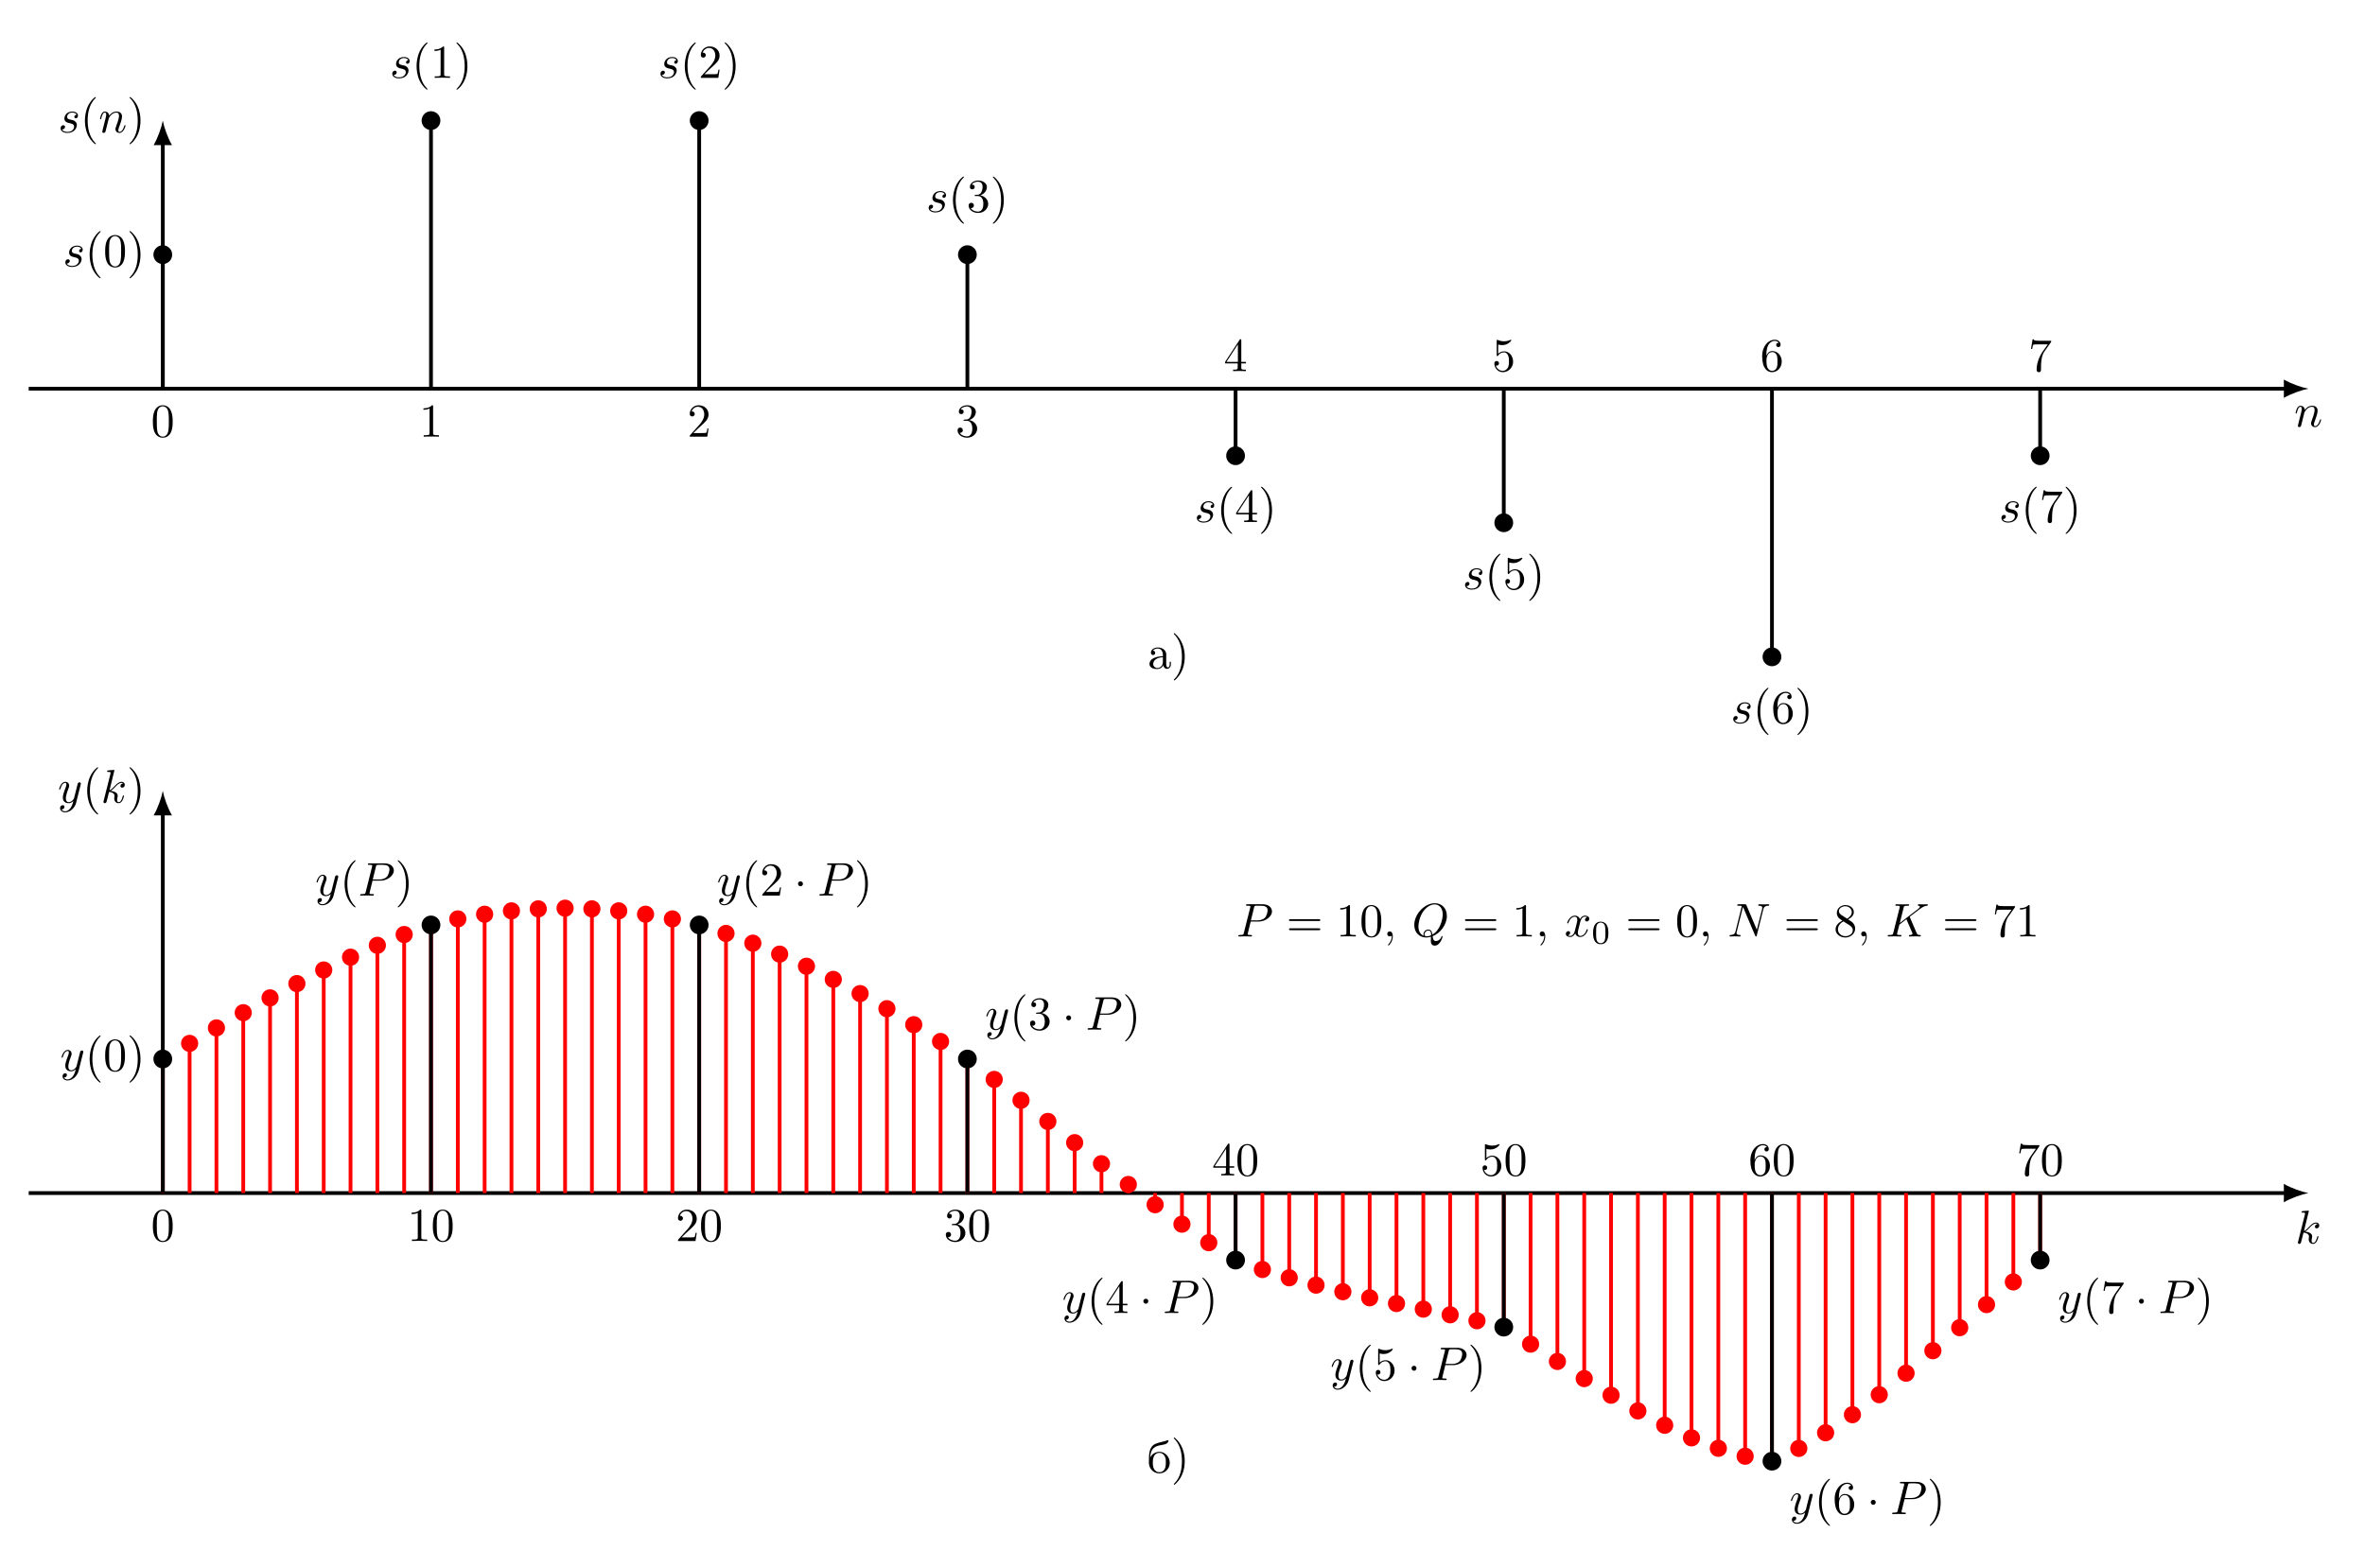 <?xml version="1.0" encoding="UTF-8"?>
<svg xmlns="http://www.w3.org/2000/svg" xmlns:xlink="http://www.w3.org/1999/xlink" width="499.936pt" height="331.639pt" viewBox="0 0 499.936 331.639" version="1.1">
<defs>
<g>
<symbol overflow="visible" id="glyph0-0">
<path style="stroke:none;" d=""/>
</symbol>
<symbol overflow="visible" id="glyph0-1">
<path style="stroke:none;" d="M 0.875 -0.594 C 0.844 -0.438 0.781 -0.203 0.781 -0.156 C 0.781 0.016 0.922 0.109 1.078 0.109 C 1.203 0.109 1.375 0.031 1.453 -0.172 C 1.453 -0.188 1.578 -0.656 1.641 -0.906 L 1.859 -1.797 C 1.906 -2.031 1.969 -2.25 2.031 -2.469 C 2.062 -2.641 2.141 -2.938 2.156 -2.969 C 2.297 -3.281 2.828 -4.188 3.781 -4.188 C 4.234 -4.188 4.312 -3.812 4.312 -3.484 C 4.312 -2.875 3.828 -1.594 3.672 -1.172 C 3.578 -0.938 3.562 -0.812 3.562 -0.703 C 3.562 -0.234 3.922 0.109 4.391 0.109 C 5.328 0.109 5.688 -1.344 5.688 -1.422 C 5.688 -1.531 5.609 -1.531 5.578 -1.531 C 5.469 -1.531 5.469 -1.5 5.422 -1.344 C 5.219 -0.672 4.891 -0.109 4.406 -0.109 C 4.234 -0.109 4.172 -0.203 4.172 -0.438 C 4.172 -0.688 4.25 -0.922 4.344 -1.141 C 4.531 -1.672 4.953 -2.766 4.953 -3.344 C 4.953 -4 4.531 -4.406 3.812 -4.406 C 2.906 -4.406 2.422 -3.766 2.25 -3.531 C 2.203 -4.094 1.797 -4.406 1.328 -4.406 C 0.875 -4.406 0.688 -4.016 0.594 -3.844 C 0.422 -3.5 0.297 -2.906 0.297 -2.875 C 0.297 -2.766 0.391 -2.766 0.406 -2.766 C 0.516 -2.766 0.516 -2.781 0.578 -3 C 0.75 -3.703 0.953 -4.188 1.312 -4.188 C 1.5 -4.188 1.609 -4.062 1.609 -3.734 C 1.609 -3.516 1.578 -3.406 1.453 -2.891 Z M 0.875 -0.594 "/>
</symbol>
<symbol overflow="visible" id="glyph0-2">
<path style="stroke:none;" d="M 3.891 -3.734 C 3.625 -3.719 3.422 -3.5 3.422 -3.281 C 3.422 -3.141 3.516 -2.984 3.734 -2.984 C 3.953 -2.984 4.188 -3.156 4.188 -3.547 C 4.188 -4 3.766 -4.406 3 -4.406 C 1.688 -4.406 1.312 -3.391 1.312 -2.953 C 1.312 -2.172 2.047 -2.031 2.344 -1.969 C 2.859 -1.859 3.375 -1.75 3.375 -1.203 C 3.375 -0.953 3.156 -0.109 1.953 -0.109 C 1.812 -0.109 1.047 -0.109 0.812 -0.641 C 1.203 -0.594 1.453 -0.891 1.453 -1.172 C 1.453 -1.391 1.281 -1.516 1.078 -1.516 C 0.812 -1.516 0.516 -1.312 0.516 -0.859 C 0.516 -0.297 1.094 0.109 1.938 0.109 C 3.562 0.109 3.953 -1.094 3.953 -1.547 C 3.953 -1.906 3.766 -2.156 3.641 -2.266 C 3.375 -2.547 3.078 -2.609 2.641 -2.688 C 2.281 -2.766 1.891 -2.844 1.891 -3.297 C 1.891 -3.578 2.125 -4.188 3 -4.188 C 3.25 -4.188 3.75 -4.109 3.891 -3.734 Z M 3.891 -3.734 "/>
</symbol>
<symbol overflow="visible" id="glyph0-3">
<path style="stroke:none;" d="M 4.844 -3.797 C 4.891 -3.938 4.891 -3.953 4.891 -4.031 C 4.891 -4.203 4.75 -4.297 4.594 -4.297 C 4.5 -4.297 4.344 -4.234 4.25 -4.094 C 4.234 -4.031 4.141 -3.734 4.109 -3.547 C 4.031 -3.297 3.969 -3.016 3.906 -2.75 L 3.453 -0.953 C 3.422 -0.812 2.984 -0.109 2.328 -0.109 C 1.828 -0.109 1.719 -0.547 1.719 -0.922 C 1.719 -1.375 1.891 -2 2.219 -2.875 C 2.375 -3.281 2.422 -3.391 2.422 -3.594 C 2.422 -4.031 2.109 -4.406 1.609 -4.406 C 0.656 -4.406 0.297 -2.953 0.297 -2.875 C 0.297 -2.766 0.391 -2.766 0.406 -2.766 C 0.516 -2.766 0.516 -2.797 0.562 -2.953 C 0.844 -3.891 1.234 -4.188 1.578 -4.188 C 1.656 -4.188 1.828 -4.188 1.828 -3.875 C 1.828 -3.625 1.719 -3.359 1.656 -3.172 C 1.25 -2.109 1.078 -1.547 1.078 -1.078 C 1.078 -0.188 1.703 0.109 2.297 0.109 C 2.688 0.109 3.016 -0.062 3.297 -0.344 C 3.172 0.172 3.047 0.672 2.656 1.203 C 2.391 1.531 2.016 1.828 1.562 1.828 C 1.422 1.828 0.969 1.797 0.797 1.406 C 0.953 1.406 1.094 1.406 1.219 1.281 C 1.328 1.203 1.422 1.062 1.422 0.875 C 1.422 0.562 1.156 0.531 1.062 0.531 C 0.828 0.531 0.5 0.688 0.5 1.172 C 0.5 1.672 0.938 2.047 1.562 2.047 C 2.578 2.047 3.609 1.141 3.891 0.016 Z M 4.844 -3.797 "/>
</symbol>
<symbol overflow="visible" id="glyph0-4">
<path style="stroke:none;" d="M 2.859 -6.812 C 2.859 -6.812 2.859 -6.922 2.734 -6.922 C 2.5 -6.922 1.781 -6.844 1.516 -6.812 C 1.438 -6.812 1.328 -6.797 1.328 -6.625 C 1.328 -6.5 1.422 -6.5 1.562 -6.5 C 2.047 -6.5 2.062 -6.438 2.062 -6.328 L 2.031 -6.125 L 0.594 -0.391 C 0.547 -0.25 0.547 -0.234 0.547 -0.172 C 0.547 0.062 0.75 0.109 0.844 0.109 C 0.969 0.109 1.109 0.016 1.172 -0.094 C 1.219 -0.188 1.672 -2.031 1.734 -2.281 C 2.078 -2.25 2.891 -2.094 2.891 -1.438 C 2.891 -1.359 2.891 -1.328 2.859 -1.219 C 2.844 -1.109 2.828 -0.984 2.828 -0.875 C 2.828 -0.297 3.219 0.109 3.734 0.109 C 4.031 0.109 4.312 -0.047 4.531 -0.422 C 4.781 -0.859 4.891 -1.406 4.891 -1.422 C 4.891 -1.531 4.797 -1.531 4.766 -1.531 C 4.672 -1.531 4.656 -1.484 4.625 -1.344 C 4.422 -0.625 4.203 -0.109 3.766 -0.109 C 3.562 -0.109 3.438 -0.219 3.438 -0.578 C 3.438 -0.75 3.484 -0.984 3.516 -1.141 C 3.562 -1.312 3.562 -1.344 3.562 -1.453 C 3.562 -2.094 2.938 -2.375 2.078 -2.5 C 2.391 -2.672 2.719 -2.984 2.938 -3.234 C 3.422 -3.766 3.875 -4.188 4.359 -4.188 C 4.422 -4.188 4.438 -4.188 4.453 -4.172 C 4.578 -4.156 4.578 -4.156 4.672 -4.094 C 4.688 -4.094 4.688 -4.078 4.703 -4.062 C 4.234 -4.031 4.141 -3.641 4.141 -3.516 C 4.141 -3.359 4.25 -3.172 4.516 -3.172 C 4.781 -3.172 5.062 -3.391 5.062 -3.781 C 5.062 -4.078 4.828 -4.406 4.391 -4.406 C 4.109 -4.406 3.656 -4.328 2.938 -3.531 C 2.594 -3.156 2.203 -2.75 1.828 -2.609 Z M 2.859 -6.812 "/>
</symbol>
<symbol overflow="visible" id="glyph0-5">
<path style="stroke:none;" d="M 3.016 -3.156 L 4.719 -3.156 C 6.125 -3.156 7.516 -4.188 7.516 -5.297 C 7.516 -6.078 6.859 -6.812 5.547 -6.812 L 2.328 -6.812 C 2.141 -6.812 2.031 -6.812 2.031 -6.625 C 2.031 -6.5 2.109 -6.5 2.312 -6.5 C 2.438 -6.5 2.625 -6.484 2.734 -6.484 C 2.906 -6.453 2.953 -6.438 2.953 -6.312 C 2.953 -6.281 2.953 -6.25 2.922 -6.125 L 1.578 -0.781 C 1.484 -0.391 1.469 -0.312 0.672 -0.312 C 0.516 -0.312 0.406 -0.312 0.406 -0.125 C 0.406 0 0.516 0 0.547 0 C 0.828 0 1.531 -0.031 1.812 -0.031 C 2.031 -0.031 2.25 -0.016 2.453 -0.016 C 2.672 -0.016 2.891 0 3.094 0 C 3.172 0 3.297 0 3.297 -0.203 C 3.297 -0.312 3.203 -0.312 3.016 -0.312 C 2.656 -0.312 2.375 -0.312 2.375 -0.484 C 2.375 -0.547 2.391 -0.594 2.406 -0.656 Z M 3.734 -6.125 C 3.828 -6.469 3.844 -6.5 4.281 -6.5 L 5.234 -6.5 C 6.062 -6.5 6.594 -6.234 6.594 -5.547 C 6.594 -5.156 6.391 -4.297 6 -3.938 C 5.5 -3.484 4.906 -3.406 4.469 -3.406 L 3.062 -3.406 Z M 3.734 -6.125 "/>
</symbol>
<symbol overflow="visible" id="glyph0-6">
<path style="stroke:none;" d="M 4.359 -0.062 C 5.906 -0.641 7.375 -2.422 7.375 -4.344 C 7.375 -5.953 6.312 -7.031 4.828 -7.031 C 2.688 -7.031 0.484 -4.766 0.484 -2.438 C 0.484 -0.781 1.609 0.219 3.047 0.219 C 3.297 0.219 3.625 0.172 4.016 0.062 C 3.984 0.688 3.984 0.703 3.984 0.844 C 3.984 1.156 3.984 1.938 4.812 1.938 C 5.984 1.938 6.469 0.109 6.469 0 C 6.469 -0.062 6.406 -0.094 6.359 -0.094 C 6.281 -0.094 6.266 -0.047 6.234 0.016 C 6 0.719 5.422 0.969 5.078 0.969 C 4.609 0.969 4.469 0.703 4.359 -0.062 Z M 2.484 -0.141 C 1.703 -0.453 1.359 -1.219 1.359 -2.125 C 1.359 -2.812 1.625 -4.234 2.375 -5.297 C 3.109 -6.312 4.047 -6.781 4.781 -6.781 C 5.766 -6.781 6.5 -6 6.5 -4.672 C 6.5 -3.672 5.984 -1.328 4.312 -0.406 C 4.266 -0.75 4.172 -1.469 3.438 -1.469 C 2.906 -1.469 2.422 -0.984 2.422 -0.453 C 2.422 -0.266 2.484 -0.156 2.484 -0.141 Z M 3.094 -0.031 C 2.953 -0.031 2.641 -0.031 2.641 -0.453 C 2.641 -0.859 3.016 -1.25 3.438 -1.25 C 3.859 -1.25 4.047 -1.016 4.047 -0.406 C 4.047 -0.266 4.031 -0.25 3.938 -0.203 C 3.672 -0.094 3.375 -0.031 3.094 -0.031 Z M 3.094 -0.031 "/>
</symbol>
<symbol overflow="visible" id="glyph0-7">
<path style="stroke:none;" d="M 3.328 -3.016 C 3.391 -3.266 3.625 -4.188 4.312 -4.188 C 4.359 -4.188 4.609 -4.188 4.812 -4.062 C 4.531 -4 4.344 -3.766 4.344 -3.516 C 4.344 -3.359 4.453 -3.172 4.719 -3.172 C 4.938 -3.172 5.25 -3.344 5.25 -3.75 C 5.25 -4.266 4.672 -4.406 4.328 -4.406 C 3.75 -4.406 3.406 -3.875 3.281 -3.656 C 3.031 -4.312 2.5 -4.406 2.203 -4.406 C 1.172 -4.406 0.594 -3.125 0.594 -2.875 C 0.594 -2.766 0.703 -2.766 0.719 -2.766 C 0.797 -2.766 0.828 -2.797 0.844 -2.875 C 1.188 -3.938 1.844 -4.188 2.188 -4.188 C 2.375 -4.188 2.719 -4.094 2.719 -3.516 C 2.719 -3.203 2.547 -2.547 2.188 -1.141 C 2.031 -0.531 1.672 -0.109 1.234 -0.109 C 1.172 -0.109 0.953 -0.109 0.734 -0.234 C 0.984 -0.297 1.203 -0.5 1.203 -0.781 C 1.203 -1.047 0.984 -1.125 0.844 -1.125 C 0.531 -1.125 0.297 -0.875 0.297 -0.547 C 0.297 -0.094 0.781 0.109 1.219 0.109 C 1.891 0.109 2.25 -0.594 2.266 -0.641 C 2.391 -0.281 2.75 0.109 3.344 0.109 C 4.375 0.109 4.938 -1.172 4.938 -1.422 C 4.938 -1.531 4.859 -1.531 4.828 -1.531 C 4.734 -1.531 4.719 -1.484 4.688 -1.422 C 4.359 -0.344 3.688 -0.109 3.375 -0.109 C 2.984 -0.109 2.828 -0.422 2.828 -0.766 C 2.828 -0.984 2.875 -1.203 2.984 -1.641 Z M 3.328 -3.016 "/>
</symbol>
<symbol overflow="visible" id="glyph0-8">
<path style="stroke:none;" d="M 7.531 -5.766 C 7.641 -6.156 7.812 -6.469 8.609 -6.5 C 8.656 -6.5 8.781 -6.516 8.781 -6.703 C 8.781 -6.703 8.781 -6.812 8.656 -6.812 C 8.328 -6.812 7.969 -6.781 7.641 -6.781 C 7.312 -6.781 6.953 -6.812 6.625 -6.812 C 6.562 -6.812 6.453 -6.812 6.453 -6.609 C 6.453 -6.5 6.547 -6.5 6.625 -6.5 C 7.203 -6.484 7.312 -6.281 7.312 -6.062 C 7.312 -6.031 7.281 -5.875 7.281 -5.859 L 6.156 -1.422 L 3.953 -6.625 C 3.875 -6.797 3.875 -6.812 3.641 -6.812 L 2.297 -6.812 C 2.109 -6.812 2.016 -6.812 2.016 -6.609 C 2.016 -6.5 2.109 -6.5 2.297 -6.5 C 2.344 -6.5 2.969 -6.5 2.969 -6.406 L 1.641 -1.062 C 1.531 -0.656 1.359 -0.344 0.562 -0.312 C 0.5 -0.312 0.391 -0.297 0.391 -0.109 C 0.391 -0.047 0.438 0 0.516 0 C 0.844 0 1.188 -0.031 1.516 -0.031 C 1.859 -0.031 2.219 0 2.547 0 C 2.594 0 2.719 0 2.719 -0.203 C 2.719 -0.297 2.625 -0.312 2.516 -0.312 C 1.938 -0.328 1.859 -0.547 1.859 -0.75 C 1.859 -0.812 1.875 -0.875 1.906 -0.984 L 3.219 -6.234 C 3.266 -6.188 3.266 -6.156 3.312 -6.062 L 5.797 -0.188 C 5.859 -0.016 5.891 0 5.984 0 C 6.094 0 6.094 -0.031 6.141 -0.203 Z M 7.531 -5.766 "/>
</symbol>
<symbol overflow="visible" id="glyph0-9">
<path style="stroke:none;" d="M 5.078 -4.031 C 5.062 -4.062 5.031 -4.141 5.031 -4.172 C 5.031 -4.172 5.203 -4.312 5.312 -4.391 L 7.062 -5.734 C 8 -6.438 8.391 -6.469 8.688 -6.5 C 8.766 -6.516 8.859 -6.516 8.859 -6.703 C 8.859 -6.734 8.828 -6.812 8.75 -6.812 C 8.531 -6.812 8.281 -6.781 8.047 -6.781 C 7.688 -6.781 7.297 -6.812 6.938 -6.812 C 6.875 -6.812 6.75 -6.812 6.75 -6.609 C 6.75 -6.547 6.797 -6.516 6.875 -6.5 C 7.094 -6.484 7.172 -6.438 7.172 -6.297 C 7.172 -6.109 6.875 -5.875 6.812 -5.828 L 2.938 -2.844 L 3.734 -6.047 C 3.812 -6.406 3.844 -6.5 4.562 -6.5 C 4.812 -6.5 4.906 -6.5 4.906 -6.703 C 4.906 -6.781 4.828 -6.812 4.766 -6.812 C 4.484 -6.812 3.766 -6.781 3.484 -6.781 C 3.203 -6.781 2.5 -6.812 2.203 -6.812 C 2.141 -6.812 2 -6.812 2 -6.625 C 2 -6.5 2.094 -6.5 2.297 -6.5 C 2.422 -6.5 2.609 -6.484 2.719 -6.484 C 2.875 -6.453 2.938 -6.438 2.938 -6.312 C 2.938 -6.281 2.938 -6.25 2.906 -6.125 L 1.562 -0.781 C 1.469 -0.391 1.453 -0.312 0.656 -0.312 C 0.484 -0.312 0.375 -0.312 0.375 -0.125 C 0.375 0 0.5 0 0.531 0 C 0.812 0 1.516 -0.031 1.797 -0.031 C 2 -0.031 2.219 -0.016 2.438 -0.016 C 2.656 -0.016 2.875 0 3.078 0 C 3.156 0 3.281 0 3.281 -0.203 C 3.281 -0.312 3.188 -0.312 3 -0.312 C 2.625 -0.312 2.359 -0.312 2.359 -0.484 C 2.359 -0.562 2.406 -0.781 2.438 -0.922 C 2.578 -1.453 2.719 -1.969 2.844 -2.5 L 4.328 -3.656 L 5.484 -0.969 C 5.609 -0.703 5.609 -0.672 5.609 -0.625 C 5.609 -0.312 5.172 -0.312 5.078 -0.312 C 4.969 -0.312 4.859 -0.312 4.859 -0.109 C 4.859 0 4.984 0 5 0 C 5.406 0 5.828 -0.031 6.219 -0.031 C 6.438 -0.031 6.984 0 7.203 0 C 7.25 0 7.375 0 7.375 -0.203 C 7.375 -0.312 7.266 -0.312 7.172 -0.312 C 6.766 -0.312 6.641 -0.406 6.484 -0.75 Z M 5.078 -4.031 "/>
</symbol>
<symbol overflow="visible" id="glyph1-0">
<path style="stroke:none;" d=""/>
</symbol>
<symbol overflow="visible" id="glyph1-1">
<path style="stroke:none;" d="M 3.297 2.391 C 3.297 2.359 3.297 2.344 3.125 2.172 C 1.891 0.922 1.562 -0.969 1.562 -2.5 C 1.562 -4.234 1.938 -5.969 3.172 -7.203 C 3.297 -7.328 3.297 -7.344 3.297 -7.375 C 3.297 -7.453 3.266 -7.484 3.203 -7.484 C 3.094 -7.484 2.203 -6.797 1.609 -5.531 C 1.109 -4.438 0.984 -3.328 0.984 -2.5 C 0.984 -1.719 1.094 -0.516 1.641 0.625 C 2.25 1.844 3.094 2.5 3.203 2.5 C 3.266 2.5 3.297 2.469 3.297 2.391 Z M 3.297 2.391 "/>
</symbol>
<symbol overflow="visible" id="glyph1-2">
<path style="stroke:none;" d="M 2.875 -2.5 C 2.875 -3.266 2.766 -4.469 2.219 -5.609 C 1.625 -6.828 0.766 -7.484 0.672 -7.484 C 0.609 -7.484 0.562 -7.438 0.562 -7.375 C 0.562 -7.344 0.562 -7.328 0.75 -7.141 C 1.734 -6.156 2.297 -4.578 2.297 -2.5 C 2.297 -0.781 1.938 0.969 0.703 2.219 C 0.562 2.344 0.562 2.359 0.562 2.391 C 0.562 2.453 0.609 2.5 0.672 2.5 C 0.766 2.5 1.672 1.812 2.25 0.547 C 2.766 -0.547 2.875 -1.656 2.875 -2.5 Z M 2.875 -2.5 "/>
</symbol>
<symbol overflow="visible" id="glyph1-3">
<path style="stroke:none;" d="M 4.578 -3.188 C 4.578 -3.984 4.531 -4.781 4.188 -5.516 C 3.734 -6.484 2.906 -6.641 2.5 -6.641 C 1.891 -6.641 1.172 -6.375 0.75 -5.453 C 0.438 -4.766 0.391 -3.984 0.391 -3.188 C 0.391 -2.438 0.422 -1.547 0.844 -0.781 C 1.266 0.016 2 0.219 2.484 0.219 C 3.016 0.219 3.781 0.016 4.219 -0.938 C 4.531 -1.625 4.578 -2.406 4.578 -3.188 Z M 2.484 0 C 2.094 0 1.5 -0.25 1.328 -1.203 C 1.219 -1.797 1.219 -2.719 1.219 -3.312 C 1.219 -3.953 1.219 -4.609 1.297 -5.141 C 1.484 -6.328 2.234 -6.422 2.484 -6.422 C 2.812 -6.422 3.469 -6.234 3.656 -5.25 C 3.766 -4.688 3.766 -3.938 3.766 -3.312 C 3.766 -2.562 3.766 -1.891 3.656 -1.25 C 3.5 -0.297 2.938 0 2.484 0 Z M 2.484 0 "/>
</symbol>
<symbol overflow="visible" id="glyph1-4">
<path style="stroke:none;" d="M 2.938 -6.375 C 2.938 -6.625 2.938 -6.641 2.703 -6.641 C 2.078 -6 1.203 -6 0.891 -6 L 0.891 -5.688 C 1.094 -5.688 1.672 -5.688 2.188 -5.953 L 2.188 -0.781 C 2.188 -0.422 2.156 -0.312 1.266 -0.312 L 0.953 -0.312 L 0.953 0 C 1.297 -0.031 2.156 -0.031 2.562 -0.031 C 2.953 -0.031 3.828 -0.031 4.172 0 L 4.172 -0.312 L 3.859 -0.312 C 2.953 -0.312 2.938 -0.422 2.938 -0.781 Z M 2.938 -6.375 "/>
</symbol>
<symbol overflow="visible" id="glyph1-5">
<path style="stroke:none;" d="M 1.266 -0.766 L 2.328 -1.797 C 3.875 -3.172 4.469 -3.703 4.469 -4.703 C 4.469 -5.844 3.578 -6.641 2.359 -6.641 C 1.234 -6.641 0.5 -5.719 0.5 -4.828 C 0.5 -4.281 1 -4.281 1.031 -4.281 C 1.203 -4.281 1.547 -4.391 1.547 -4.812 C 1.547 -5.062 1.359 -5.328 1.016 -5.328 C 0.938 -5.328 0.922 -5.328 0.891 -5.312 C 1.109 -5.969 1.656 -6.328 2.234 -6.328 C 3.141 -6.328 3.562 -5.516 3.562 -4.703 C 3.562 -3.906 3.078 -3.125 2.516 -2.5 L 0.609 -0.375 C 0.5 -0.266 0.5 -0.234 0.5 0 L 4.203 0 L 4.469 -1.734 L 4.234 -1.734 C 4.172 -1.438 4.109 -1 4 -0.844 C 3.938 -0.766 3.281 -0.766 3.062 -0.766 Z M 1.266 -0.766 "/>
</symbol>
<symbol overflow="visible" id="glyph1-6">
<path style="stroke:none;" d="M 2.891 -3.516 C 3.703 -3.781 4.281 -4.469 4.281 -5.266 C 4.281 -6.078 3.406 -6.641 2.453 -6.641 C 1.453 -6.641 0.688 -6.047 0.688 -5.281 C 0.688 -4.953 0.906 -4.766 1.203 -4.766 C 1.5 -4.766 1.703 -4.984 1.703 -5.281 C 1.703 -5.766 1.234 -5.766 1.094 -5.766 C 1.391 -6.266 2.047 -6.391 2.406 -6.391 C 2.828 -6.391 3.375 -6.172 3.375 -5.281 C 3.375 -5.156 3.344 -4.578 3.094 -4.141 C 2.797 -3.656 2.453 -3.625 2.203 -3.625 C 2.125 -3.609 1.891 -3.594 1.812 -3.594 C 1.734 -3.578 1.672 -3.562 1.672 -3.469 C 1.672 -3.359 1.734 -3.359 1.906 -3.359 L 2.344 -3.359 C 3.156 -3.359 3.531 -2.688 3.531 -1.703 C 3.531 -0.344 2.844 -0.062 2.406 -0.062 C 1.969 -0.062 1.219 -0.234 0.875 -0.812 C 1.219 -0.766 1.531 -0.984 1.531 -1.359 C 1.531 -1.719 1.266 -1.922 0.984 -1.922 C 0.734 -1.922 0.422 -1.781 0.422 -1.344 C 0.422 -0.438 1.344 0.219 2.438 0.219 C 3.656 0.219 4.562 -0.688 4.562 -1.703 C 4.562 -2.516 3.922 -3.297 2.891 -3.516 Z M 2.891 -3.516 "/>
</symbol>
<symbol overflow="visible" id="glyph1-7">
<path style="stroke:none;" d="M 2.938 -1.641 L 2.938 -0.781 C 2.938 -0.422 2.906 -0.312 2.172 -0.312 L 1.969 -0.312 L 1.969 0 C 2.375 -0.031 2.891 -0.031 3.312 -0.031 C 3.734 -0.031 4.25 -0.031 4.672 0 L 4.672 -0.312 L 4.453 -0.312 C 3.719 -0.312 3.703 -0.422 3.703 -0.781 L 3.703 -1.641 L 4.688 -1.641 L 4.688 -1.953 L 3.703 -1.953 L 3.703 -6.484 C 3.703 -6.688 3.703 -6.75 3.531 -6.75 C 3.453 -6.75 3.422 -6.75 3.344 -6.625 L 0.281 -1.953 L 0.281 -1.641 Z M 2.984 -1.953 L 0.562 -1.953 L 2.984 -5.672 Z M 2.984 -1.953 "/>
</symbol>
<symbol overflow="visible" id="glyph1-8">
<path style="stroke:none;" d="M 4.469 -2 C 4.469 -3.188 3.656 -4.188 2.578 -4.188 C 2.109 -4.188 1.672 -4.031 1.312 -3.672 L 1.312 -5.625 C 1.516 -5.562 1.844 -5.5 2.156 -5.5 C 3.391 -5.5 4.094 -6.406 4.094 -6.531 C 4.094 -6.594 4.062 -6.641 3.984 -6.641 C 3.984 -6.641 3.953 -6.641 3.906 -6.609 C 3.703 -6.516 3.219 -6.312 2.547 -6.312 C 2.156 -6.312 1.688 -6.391 1.219 -6.594 C 1.141 -6.625 1.125 -6.625 1.109 -6.625 C 1 -6.625 1 -6.547 1 -6.391 L 1 -3.438 C 1 -3.266 1 -3.188 1.141 -3.188 C 1.219 -3.188 1.234 -3.203 1.281 -3.266 C 1.391 -3.422 1.75 -3.969 2.562 -3.969 C 3.078 -3.969 3.328 -3.516 3.406 -3.328 C 3.562 -2.953 3.594 -2.578 3.594 -2.078 C 3.594 -1.719 3.594 -1.125 3.344 -0.703 C 3.109 -0.312 2.734 -0.062 2.281 -0.062 C 1.562 -0.062 0.984 -0.594 0.812 -1.172 C 0.844 -1.172 0.875 -1.156 0.984 -1.156 C 1.312 -1.156 1.484 -1.406 1.484 -1.641 C 1.484 -1.891 1.312 -2.141 0.984 -2.141 C 0.844 -2.141 0.5 -2.062 0.5 -1.609 C 0.5 -0.75 1.188 0.219 2.297 0.219 C 3.453 0.219 4.469 -0.734 4.469 -2 Z M 4.469 -2 "/>
</symbol>
<symbol overflow="visible" id="glyph1-9">
<path style="stroke:none;" d="M 1.312 -3.266 L 1.312 -3.516 C 1.312 -6.031 2.547 -6.391 3.062 -6.391 C 3.297 -6.391 3.719 -6.328 3.938 -5.984 C 3.781 -5.984 3.391 -5.984 3.391 -5.547 C 3.391 -5.234 3.625 -5.078 3.844 -5.078 C 4 -5.078 4.312 -5.172 4.312 -5.562 C 4.312 -6.156 3.875 -6.641 3.047 -6.641 C 1.766 -6.641 0.422 -5.359 0.422 -3.156 C 0.422 -0.484 1.578 0.219 2.5 0.219 C 3.609 0.219 4.562 -0.719 4.562 -2.031 C 4.562 -3.297 3.672 -4.25 2.562 -4.25 C 1.891 -4.25 1.516 -3.75 1.312 -3.266 Z M 2.5 -0.062 C 1.875 -0.062 1.578 -0.656 1.516 -0.812 C 1.328 -1.281 1.328 -2.078 1.328 -2.25 C 1.328 -3.031 1.656 -4.031 2.547 -4.031 C 2.719 -4.031 3.172 -4.031 3.484 -3.406 C 3.656 -3.047 3.656 -2.531 3.656 -2.047 C 3.656 -1.562 3.656 -1.062 3.484 -0.703 C 3.188 -0.109 2.734 -0.062 2.5 -0.062 Z M 2.5 -0.062 "/>
</symbol>
<symbol overflow="visible" id="glyph1-10">
<path style="stroke:none;" d="M 4.75 -6.078 C 4.828 -6.188 4.828 -6.203 4.828 -6.422 L 2.406 -6.422 C 1.203 -6.422 1.172 -6.547 1.141 -6.734 L 0.891 -6.734 L 0.562 -4.688 L 0.812 -4.688 C 0.844 -4.844 0.922 -5.469 1.062 -5.594 C 1.125 -5.656 1.906 -5.656 2.031 -5.656 L 4.094 -5.656 C 3.984 -5.5 3.203 -4.406 2.984 -4.078 C 2.078 -2.734 1.75 -1.344 1.75 -0.328 C 1.75 -0.234 1.75 0.219 2.219 0.219 C 2.672 0.219 2.672 -0.234 2.672 -0.328 L 2.672 -0.844 C 2.672 -1.391 2.703 -1.938 2.781 -2.469 C 2.828 -2.703 2.953 -3.562 3.406 -4.172 Z M 4.75 -6.078 "/>
</symbol>
<symbol overflow="visible" id="glyph1-11">
<path style="stroke:none;" d="M 6.844 -3.266 C 7 -3.266 7.188 -3.266 7.188 -3.453 C 7.188 -3.656 7 -3.656 6.859 -3.656 L 0.891 -3.656 C 0.75 -3.656 0.562 -3.656 0.562 -3.453 C 0.562 -3.266 0.75 -3.266 0.891 -3.266 Z M 6.859 -1.328 C 7 -1.328 7.188 -1.328 7.188 -1.531 C 7.188 -1.719 7 -1.719 6.844 -1.719 L 0.891 -1.719 C 0.75 -1.719 0.562 -1.719 0.562 -1.531 C 0.562 -1.328 0.75 -1.328 0.891 -1.328 Z M 6.859 -1.328 "/>
</symbol>
<symbol overflow="visible" id="glyph1-12">
<path style="stroke:none;" d="M 1.625 -4.562 C 1.172 -4.859 1.125 -5.188 1.125 -5.359 C 1.125 -5.969 1.781 -6.391 2.484 -6.391 C 3.203 -6.391 3.844 -5.875 3.844 -5.156 C 3.844 -4.578 3.453 -4.109 2.859 -3.766 Z M 3.078 -3.609 C 3.797 -3.984 4.281 -4.5 4.281 -5.156 C 4.281 -6.078 3.406 -6.641 2.5 -6.641 C 1.5 -6.641 0.688 -5.906 0.688 -4.969 C 0.688 -4.797 0.703 -4.344 1.125 -3.875 C 1.234 -3.766 1.609 -3.516 1.859 -3.344 C 1.281 -3.047 0.422 -2.5 0.422 -1.5 C 0.422 -0.453 1.438 0.219 2.484 0.219 C 3.609 0.219 4.562 -0.609 4.562 -1.672 C 4.562 -2.031 4.453 -2.484 4.062 -2.906 C 3.875 -3.109 3.719 -3.203 3.078 -3.609 Z M 2.078 -3.188 L 3.312 -2.406 C 3.594 -2.219 4.062 -1.922 4.062 -1.312 C 4.062 -0.578 3.312 -0.062 2.5 -0.062 C 1.641 -0.062 0.922 -0.672 0.922 -1.5 C 0.922 -2.078 1.234 -2.719 2.078 -3.188 Z M 2.078 -3.188 "/>
</symbol>
<symbol overflow="visible" id="glyph2-0">
<path style="stroke:none;" d=""/>
</symbol>
<symbol overflow="visible" id="glyph2-1">
<path style="stroke:none;" d="M 1.109 -3.797 C 1.359 -4.109 1.797 -4.25 2.172 -4.25 C 2.906 -4.25 3.234 -3.578 3.234 -2.875 L 3.234 -2.609 C 2.094 -2.609 0.406 -2.25 0.406 -0.953 L 0.406 -0.875 C 0.484 -0.094 1.453 0.094 2.031 0.094 C 2.531 0.094 3.188 -0.234 3.312 -0.75 C 3.375 -0.312 3.656 0.047 4.094 0.047 C 4.5 0.047 4.859 -0.281 4.922 -0.734 L 4.922 -1.453 L 4.672 -1.453 L 4.672 -0.953 C 4.672 -0.672 4.609 -0.266 4.312 -0.266 C 3.984 -0.266 3.938 -0.656 3.938 -0.922 L 3.938 -2.594 C 3.938 -2.719 3.953 -2.844 3.953 -2.969 C 3.953 -3.938 3.047 -4.469 2.219 -4.469 C 1.578 -4.469 0.703 -4.156 0.703 -3.359 C 0.703 -3.078 0.906 -2.875 1.172 -2.875 C 1.453 -2.875 1.609 -3.094 1.609 -3.344 C 1.609 -3.625 1.391 -3.797 1.109 -3.797 Z M 3.234 -2.406 L 3.234 -1.391 C 3.234 -0.703 2.766 -0.156 2.109 -0.125 L 2.078 -0.125 C 1.609 -0.125 1.188 -0.484 1.188 -0.969 L 1.188 -1.016 C 1.25 -2.031 2.375 -2.375 3.234 -2.406 Z M 3.234 -2.406 "/>
</symbol>
<symbol overflow="visible" id="glyph2-2">
<path style="stroke:none;" d="M 0.625 -7.484 C 0.578 -7.453 0.562 -7.422 0.562 -7.391 C 0.562 -7.281 0.781 -7.109 0.891 -6.984 C 1.969 -5.75 2.281 -4.062 2.281 -2.5 C 2.281 -0.891 1.953 0.938 0.75 2.141 C 0.688 2.203 0.562 2.297 0.562 2.375 C 0.562 2.438 0.609 2.484 0.672 2.484 C 0.797 2.469 1 2.25 1.109 2.141 C 2.375 0.875 2.875 -0.812 2.875 -2.516 C 2.875 -4.344 2.266 -6.172 0.812 -7.406 C 0.766 -7.438 0.719 -7.484 0.656 -7.484 C 0.641 -7.484 0.641 -7.484 0.625 -7.484 Z M 0.625 -7.484 "/>
</symbol>
<symbol overflow="visible" id="glyph2-3">
<path style="stroke:none;" d="M 0.562 -3.266 L 0.562 -3.312 C 0.562 -4.062 0.797 -4.859 1.375 -5.328 C 1.984 -5.828 2.781 -5.859 3.516 -6.016 C 3.922 -6.125 4.297 -6.281 4.422 -6.766 L 4.422 -6.828 C 4.422 -6.891 4.375 -6.922 4.312 -6.922 C 4.141 -6.922 3.938 -6.812 3.781 -6.766 C 2.906 -6.484 1.812 -6.406 1.141 -5.828 C 0.453 -5.234 0.297 -4.141 0.297 -3.297 L 0.297 -2.984 C 0.281 -2.797 0.281 -2.578 0.281 -2.375 L 0.281 -2 C 0.359 -0.938 1.203 0.094 2.484 0.094 C 3.641 0.094 4.688 -0.844 4.688 -2.141 C 4.688 -3.422 3.688 -4.469 2.5 -4.469 C 1.719 -4.469 0.875 -4 0.562 -3.266 Z M 1.109 -1.891 L 1.109 -2.328 C 1.109 -3.094 1.359 -4.25 2.484 -4.25 C 3.297 -4.25 3.75 -3.562 3.844 -2.812 C 3.859 -2.594 3.859 -2.375 3.859 -2.156 C 3.859 -1.516 3.781 -0.703 3.156 -0.344 C 2.953 -0.203 2.734 -0.156 2.5 -0.156 C 1.781 -0.156 1.266 -0.719 1.156 -1.5 C 1.141 -1.625 1.141 -1.766 1.109 -1.891 Z M 1.109 -1.891 "/>
</symbol>
<symbol overflow="visible" id="glyph2-4">
<path style="stroke:none;" d="M 1.781 -0.188 C 1.797 -0.141 1.812 -0.078 1.812 -0.016 C 1.812 0.656 1.5 1.234 1.062 1.719 C 1.031 1.75 1.016 1.781 1.016 1.812 C 1.016 1.859 1.062 1.906 1.109 1.906 C 1.25 1.906 1.531 1.531 1.656 1.312 C 1.891 0.906 2.031 0.438 2.031 -0.031 C 2.031 -0.484 1.891 -1.062 1.375 -1.062 C 1.078 -1.062 0.859 -0.844 0.859 -0.531 C 0.859 -0.203 1.109 -0.016 1.391 -0.016 C 1.531 -0.016 1.688 -0.062 1.781 -0.188 Z M 1.781 -0.188 "/>
</symbol>
<symbol overflow="visible" id="glyph3-0">
<path style="stroke:none;" d=""/>
</symbol>
<symbol overflow="visible" id="glyph3-1">
<path style="stroke:none;" d="M 1.906 -2.5 C 1.906 -2.781 1.672 -3.016 1.391 -3.016 C 1.094 -3.016 0.859 -2.781 0.859 -2.5 C 0.859 -2.203 1.094 -1.969 1.391 -1.969 C 1.672 -1.969 1.906 -2.203 1.906 -2.5 Z M 1.906 -2.5 "/>
</symbol>
<symbol overflow="visible" id="glyph4-0">
<path style="stroke:none;" d=""/>
</symbol>
<symbol overflow="visible" id="glyph4-1">
<path style="stroke:none;" d="M 3.594 -2.219 C 3.594 -2.984 3.5 -3.547 3.188 -4.031 C 2.969 -4.344 2.531 -4.625 1.984 -4.625 C 0.359 -4.625 0.359 -2.719 0.359 -2.219 C 0.359 -1.719 0.359 0.141 1.984 0.141 C 3.594 0.141 3.594 -1.719 3.594 -2.219 Z M 1.984 -0.062 C 1.656 -0.062 1.234 -0.25 1.094 -0.812 C 1 -1.219 1 -1.797 1 -2.312 C 1 -2.828 1 -3.359 1.094 -3.734 C 1.25 -4.281 1.688 -4.438 1.984 -4.438 C 2.359 -4.438 2.719 -4.203 2.844 -3.797 C 2.953 -3.422 2.969 -2.922 2.969 -2.312 C 2.969 -1.797 2.969 -1.281 2.875 -0.844 C 2.734 -0.203 2.266 -0.062 1.984 -0.062 Z M 1.984 -0.062 "/>
</symbol>
</g>
</defs>
<g id="surface1">
<path style="fill:none;stroke-width:0.797;stroke-linecap:butt;stroke-linejoin:miter;stroke:rgb(0%,0%,0%);stroke-opacity:1;stroke-miterlimit:10;" d="M -28.348 170.081 L 448.887 170.081 " transform="matrix(1,0,0,-1,34.414,252.276)"/>
<path style=" stroke:none;fill-rule:nonzero;fill:rgb(0%,0%,0%);fill-opacity:1;" d="M 487.965 82.195 C 486.582 81.938 484.336 81.16 482.781 80.254 L 482.781 84.137 C 484.336 83.23 486.582 82.453 487.965 82.195 "/>
<g style="fill:rgb(0%,0%,0%);fill-opacity:1;">
  <use xlink:href="#glyph0-1" x="484.968" y="90.205"/>
</g>
<path style="fill:none;stroke-width:0.797;stroke-linecap:butt;stroke-linejoin:miter;stroke:rgb(0%,0%,0%);stroke-opacity:1;stroke-miterlimit:10;" d="M 0 170.081 L 0 222.112 " transform="matrix(1,0,0,-1,34.414,252.276)"/>
<path style=" stroke:none;fill-rule:nonzero;fill:rgb(0%,0%,0%);fill-opacity:1;" d="M 34.414 25.5 C 34.156 26.883 33.379 29.129 32.473 30.684 L 36.355 30.684 C 35.449 29.129 34.672 26.883 34.414 25.5 "/>
<g style="fill:rgb(0%,0%,0%);fill-opacity:1;">
  <use xlink:href="#glyph0-2" x="12.297" y="27.995"/>
</g>
<g style="fill:rgb(0%,0%,0%);fill-opacity:1;">
  <use xlink:href="#glyph1-1" x="16.967" y="27.995"/>
</g>
<g style="fill:rgb(0%,0%,0%);fill-opacity:1;">
  <use xlink:href="#glyph0-1" x="20.842" y="27.995"/>
</g>
<g style="fill:rgb(0%,0%,0%);fill-opacity:1;">
  <use xlink:href="#glyph1-2" x="26.822" y="27.995"/>
</g>
<path style="fill:none;stroke-width:0.797;stroke-linecap:butt;stroke-linejoin:miter;stroke:rgb(0%,0%,0%);stroke-opacity:1;stroke-miterlimit:10;" d="M 0 170.081 L 0 198.428 " transform="matrix(1,0,0,-1,34.414,252.276)"/>
<g style="fill:rgb(0%,0%,0%);fill-opacity:1;">
  <use xlink:href="#glyph1-3" x="31.924" y="92.336"/>
</g>
<g style="fill:rgb(0%,0%,0%);fill-opacity:1;">
  <use xlink:href="#glyph0-2" x="13.296" y="56.342"/>
</g>
<g style="fill:rgb(0%,0%,0%);fill-opacity:1;">
  <use xlink:href="#glyph1-1" x="17.966" y="56.342"/>
  <use xlink:href="#glyph1-3" x="21.84" y="56.342"/>
  <use xlink:href="#glyph1-2" x="26.822" y="56.342"/>
</g>
<path style=" stroke:none;fill-rule:nonzero;fill:rgb(0%,0%,0%);fill-opacity:1;" d="M 36.398 53.848 C 36.398 52.754 35.512 51.863 34.414 51.863 C 33.316 51.863 32.43 52.754 32.43 53.848 C 32.43 54.945 33.316 55.832 34.414 55.832 C 35.512 55.832 36.398 54.945 36.398 53.848 Z M 36.398 53.848 "/>
<path style="fill:none;stroke-width:0.797;stroke-linecap:butt;stroke-linejoin:miter;stroke:rgb(0%,0%,0%);stroke-opacity:1;stroke-miterlimit:10;" d="M 56.695 170.081 L 56.695 226.776 " transform="matrix(1,0,0,-1,34.414,252.276)"/>
<g style="fill:rgb(0%,0%,0%);fill-opacity:1;">
  <use xlink:href="#glyph1-4" x="88.616" y="92.336"/>
</g>
<g style="fill:rgb(0%,0%,0%);fill-opacity:1;">
  <use xlink:href="#glyph0-2" x="82.407" y="16.461"/>
</g>
<g style="fill:rgb(0%,0%,0%);fill-opacity:1;">
  <use xlink:href="#glyph1-1" x="87.077" y="16.461"/>
  <use xlink:href="#glyph1-4" x="90.951" y="16.461"/>
  <use xlink:href="#glyph1-2" x="95.933" y="16.461"/>
</g>
<path style=" stroke:none;fill-rule:nonzero;fill:rgb(0%,0%,0%);fill-opacity:1;" d="M 93.094 25.5 C 93.094 24.406 92.203 23.516 91.109 23.516 C 90.012 23.516 89.125 24.406 89.125 25.5 C 89.125 26.598 90.012 27.484 91.109 27.484 C 92.203 27.484 93.094 26.598 93.094 25.5 Z M 93.094 25.5 "/>
<path style="fill:none;stroke-width:0.797;stroke-linecap:butt;stroke-linejoin:miter;stroke:rgb(0%,0%,0%);stroke-opacity:1;stroke-miterlimit:10;" d="M 113.387 170.081 L 113.387 226.776 " transform="matrix(1,0,0,-1,34.414,252.276)"/>
<g style="fill:rgb(0%,0%,0%);fill-opacity:1;">
  <use xlink:href="#glyph1-5" x="145.309" y="92.336"/>
</g>
<g style="fill:rgb(0%,0%,0%);fill-opacity:1;">
  <use xlink:href="#glyph0-2" x="139.1" y="16.461"/>
</g>
<g style="fill:rgb(0%,0%,0%);fill-opacity:1;">
  <use xlink:href="#glyph1-1" x="143.77" y="16.461"/>
  <use xlink:href="#glyph1-5" x="147.644" y="16.461"/>
  <use xlink:href="#glyph1-2" x="152.626" y="16.461"/>
</g>
<path style=" stroke:none;fill-rule:nonzero;fill:rgb(0%,0%,0%);fill-opacity:1;" d="M 149.785 25.5 C 149.785 24.406 148.898 23.516 147.801 23.516 C 146.707 23.516 145.816 24.406 145.816 25.5 C 145.816 26.598 146.707 27.484 147.801 27.484 C 148.898 27.484 149.785 26.598 149.785 25.5 Z M 149.785 25.5 "/>
<path style="fill:none;stroke-width:0.797;stroke-linecap:butt;stroke-linejoin:miter;stroke:rgb(0%,0%,0%);stroke-opacity:1;stroke-miterlimit:10;" d="M 170.082 170.081 L 170.082 198.428 " transform="matrix(1,0,0,-1,34.414,252.276)"/>
<g style="fill:rgb(0%,0%,0%);fill-opacity:1;">
  <use xlink:href="#glyph1-6" x="202.002" y="92.336"/>
</g>
<g style="fill:rgb(0%,0%,0%);fill-opacity:1;">
  <use xlink:href="#glyph0-2" x="195.793" y="44.808"/>
</g>
<g style="fill:rgb(0%,0%,0%);fill-opacity:1;">
  <use xlink:href="#glyph1-1" x="200.463" y="44.808"/>
  <use xlink:href="#glyph1-6" x="204.337" y="44.808"/>
  <use xlink:href="#glyph1-2" x="209.319" y="44.808"/>
</g>
<path style=" stroke:none;fill-rule:nonzero;fill:rgb(0%,0%,0%);fill-opacity:1;" d="M 206.48 53.848 C 206.48 52.754 205.59 51.863 204.496 51.863 C 203.398 51.863 202.512 52.754 202.512 53.848 C 202.512 54.945 203.398 55.832 204.496 55.832 C 205.59 55.832 206.48 54.945 206.48 53.848 Z M 206.48 53.848 "/>
<path style="fill:none;stroke-width:0.797;stroke-linecap:butt;stroke-linejoin:miter;stroke:rgb(0%,0%,0%);stroke-opacity:1;stroke-miterlimit:10;" d="M 226.774 170.081 L 226.774 155.909 " transform="matrix(1,0,0,-1,34.414,252.276)"/>
<g style="fill:rgb(0%,0%,0%);fill-opacity:1;">
  <use xlink:href="#glyph1-7" x="258.695" y="78.479"/>
</g>
<g style="fill:rgb(0%,0%,0%);fill-opacity:1;">
  <use xlink:href="#glyph0-2" x="252.486" y="110.396"/>
</g>
<g style="fill:rgb(0%,0%,0%);fill-opacity:1;">
  <use xlink:href="#glyph1-1" x="257.156" y="110.396"/>
  <use xlink:href="#glyph1-7" x="261.03" y="110.396"/>
  <use xlink:href="#glyph1-2" x="266.012" y="110.396"/>
</g>
<path style=" stroke:none;fill-rule:nonzero;fill:rgb(0%,0%,0%);fill-opacity:1;" d="M 263.172 96.367 C 263.172 95.273 262.285 94.383 261.188 94.383 C 260.094 94.383 259.203 95.273 259.203 96.367 C 259.203 97.465 260.094 98.352 261.188 98.352 C 262.285 98.352 263.172 97.465 263.172 96.367 Z M 263.172 96.367 "/>
<path style="fill:none;stroke-width:0.797;stroke-linecap:butt;stroke-linejoin:miter;stroke:rgb(0%,0%,0%);stroke-opacity:1;stroke-miterlimit:10;" d="M 283.469 170.081 L 283.469 141.733 " transform="matrix(1,0,0,-1,34.414,252.276)"/>
<g style="fill:rgb(0%,0%,0%);fill-opacity:1;">
  <use xlink:href="#glyph1-8" x="315.388" y="78.479"/>
</g>
<g style="fill:rgb(0%,0%,0%);fill-opacity:1;">
  <use xlink:href="#glyph0-2" x="309.179" y="124.569"/>
</g>
<g style="fill:rgb(0%,0%,0%);fill-opacity:1;">
  <use xlink:href="#glyph1-1" x="313.849" y="124.569"/>
  <use xlink:href="#glyph1-8" x="317.723" y="124.569"/>
  <use xlink:href="#glyph1-2" x="322.705" y="124.569"/>
</g>
<path style=" stroke:none;fill-rule:nonzero;fill:rgb(0%,0%,0%);fill-opacity:1;" d="M 319.867 110.543 C 319.867 109.445 318.977 108.559 317.883 108.559 C 316.785 108.559 315.898 109.445 315.898 110.543 C 315.898 111.637 316.785 112.527 317.883 112.527 C 318.977 112.527 319.867 111.637 319.867 110.543 Z M 319.867 110.543 "/>
<path style="fill:none;stroke-width:0.797;stroke-linecap:butt;stroke-linejoin:miter;stroke:rgb(0%,0%,0%);stroke-opacity:1;stroke-miterlimit:10;" d="M 340.16 170.081 L 340.16 113.385 " transform="matrix(1,0,0,-1,34.414,252.276)"/>
<g style="fill:rgb(0%,0%,0%);fill-opacity:1;">
  <use xlink:href="#glyph1-9" x="372.081" y="78.479"/>
</g>
<g style="fill:rgb(0%,0%,0%);fill-opacity:1;">
  <use xlink:href="#glyph0-2" x="365.872" y="152.915"/>
</g>
<g style="fill:rgb(0%,0%,0%);fill-opacity:1;">
  <use xlink:href="#glyph1-1" x="370.542" y="152.915"/>
  <use xlink:href="#glyph1-9" x="374.416" y="152.915"/>
  <use xlink:href="#glyph1-2" x="379.398" y="152.915"/>
</g>
<path style=" stroke:none;fill-rule:nonzero;fill:rgb(0%,0%,0%);fill-opacity:1;" d="M 376.559 138.891 C 376.559 137.793 375.672 136.902 374.574 136.902 C 373.48 136.902 372.59 137.793 372.59 138.891 C 372.59 139.984 373.48 140.875 374.574 140.875 C 375.672 140.875 376.559 139.984 376.559 138.891 Z M 376.559 138.891 "/>
<path style="fill:none;stroke-width:0.797;stroke-linecap:butt;stroke-linejoin:miter;stroke:rgb(0%,0%,0%);stroke-opacity:1;stroke-miterlimit:10;" d="M 396.856 170.081 L 396.856 155.909 " transform="matrix(1,0,0,-1,34.414,252.276)"/>
<g style="fill:rgb(0%,0%,0%);fill-opacity:1;">
  <use xlink:href="#glyph1-10" x="428.774" y="78.479"/>
</g>
<g style="fill:rgb(0%,0%,0%);fill-opacity:1;">
  <use xlink:href="#glyph0-2" x="422.564" y="110.395"/>
</g>
<g style="fill:rgb(0%,0%,0%);fill-opacity:1;">
  <use xlink:href="#glyph1-1" x="427.234" y="110.395"/>
  <use xlink:href="#glyph1-10" x="431.108" y="110.395"/>
  <use xlink:href="#glyph1-2" x="436.09" y="110.395"/>
</g>
<path style=" stroke:none;fill-rule:nonzero;fill:rgb(0%,0%,0%);fill-opacity:1;" d="M 433.254 96.367 C 433.254 95.273 432.367 94.383 431.27 94.383 C 430.172 94.383 429.285 95.273 429.285 96.367 C 429.285 97.465 430.172 98.352 431.27 98.352 C 432.367 98.352 433.254 97.465 433.254 96.367 Z M 433.254 96.367 "/>
<g style="fill:rgb(0%,0%,0%);fill-opacity:1;">
  <use xlink:href="#glyph2-1" x="242.586" y="141.38"/>
  <use xlink:href="#glyph2-2" x="247.566" y="141.38"/>
</g>
<path style="fill:none;stroke-width:0.797;stroke-linecap:butt;stroke-linejoin:miter;stroke:rgb(0%,0%,0%);stroke-opacity:1;stroke-miterlimit:10;" d="M 0 -0.001 L 0 80.378 " transform="matrix(1,0,0,-1,34.414,252.276)"/>
<path style=" stroke:none;fill-rule:nonzero;fill:rgb(0%,0%,0%);fill-opacity:1;" d="M 34.414 167.234 C 34.156 168.617 33.379 170.863 32.473 172.418 L 36.355 172.418 C 35.449 170.863 34.672 168.617 34.414 167.234 "/>
<g style="fill:rgb(0%,0%,0%);fill-opacity:1;">
  <use xlink:href="#glyph0-3" x="12.205" y="169.727"/>
</g>
<g style="fill:rgb(0%,0%,0%);fill-opacity:1;">
  <use xlink:href="#glyph1-1" x="17.447" y="169.727"/>
</g>
<g style="fill:rgb(0%,0%,0%);fill-opacity:1;">
  <use xlink:href="#glyph0-4" x="21.321" y="169.727"/>
</g>
<g style="fill:rgb(0%,0%,0%);fill-opacity:1;">
  <use xlink:href="#glyph1-2" x="26.822" y="169.727"/>
</g>
<path style="fill:none;stroke-width:0.797;stroke-linecap:butt;stroke-linejoin:miter;stroke:rgb(0%,0%,0%);stroke-opacity:1;stroke-miterlimit:10;" d="M -28.348 -0.001 L 448.887 -0.001 " transform="matrix(1,0,0,-1,34.414,252.276)"/>
<path style=" stroke:none;fill-rule:nonzero;fill:rgb(0%,0%,0%);fill-opacity:1;" d="M 487.965 252.277 C 486.582 252.016 484.336 251.238 482.781 250.332 L 482.781 254.219 C 484.336 253.312 486.582 252.535 487.965 252.277 "/>
<g style="fill:rgb(0%,0%,0%);fill-opacity:1;">
  <use xlink:href="#glyph0-4" x="485.207" y="262.913"/>
</g>
<path style="fill:none;stroke-width:0.797;stroke-linecap:butt;stroke-linejoin:miter;stroke:rgb(100%,0%,0%);stroke-opacity:1;stroke-miterlimit:10;" d="M 0 -0.001 L 0 28.346 M 5.668 -0.001 L 5.668 31.651 M 11.34 -0.001 L 11.34 34.924 M 17.008 -0.001 L 17.008 38.139 M 22.676 -0.001 L 22.676 41.272 M 28.348 -0.001 L 28.348 44.292 M 34.016 -0.001 L 34.016 47.171 M 39.684 -0.001 L 39.684 49.878 M 45.356 -0.001 L 45.356 52.385 M 51.023 -0.001 L 51.023 54.667 M 56.695 -0.001 L 56.695 56.694 M 62.363 -0.001 L 62.363 57.967 M 68.031 -0.001 L 68.031 58.96 M 73.703 -0.001 L 73.703 59.671 M 79.371 -0.001 L 79.371 60.096 M 85.039 -0.001 L 85.039 60.237 M 90.711 -0.001 L 90.711 60.096 M 96.379 -0.001 L 96.379 59.671 M 102.047 -0.001 L 102.047 58.96 M 107.719 -0.001 L 107.719 57.967 M 113.387 -0.001 L 113.387 56.694 M 119.055 -0.001 L 119.055 54.901 M 124.727 -0.001 L 124.727 52.839 M 130.395 -0.001 L 130.395 50.522 M 136.066 -0.001 L 136.066 47.964 M 141.734 -0.001 L 141.734 45.178 M 147.402 -0.001 L 147.402 42.178 M 153.074 -0.001 L 153.074 38.983 M 158.742 -0.001 L 158.742 35.604 M 164.41 -0.001 L 164.41 32.053 M 170.082 -0.001 L 170.082 28.346 M 175.75 -0.001 L 175.75 24.03 M 181.418 -0.001 L 181.418 19.616 M 187.09 -0.001 L 187.09 15.143 M 192.758 -0.001 L 192.758 10.659 M 198.426 -0.001 L 198.426 6.202 M 204.098 -0.001 L 204.098 1.815 M 209.766 -0.001 L 209.766 -2.458 M 215.438 -0.001 L 215.438 -6.576 M 221.106 -0.001 L 221.106 -10.494 M 226.774 -0.001 L 226.774 -14.173 M 232.445 -0.001 L 232.445 -16.165 M 238.113 -0.001 L 238.113 -17.915 M 243.781 -0.001 L 243.781 -19.466 M 249.453 -0.001 L 249.453 -20.865 M 255.121 -0.001 L 255.121 -22.146 M 260.789 -0.001 L 260.789 -23.357 M 266.461 -0.001 L 266.461 -24.54 M 272.129 -0.001 L 272.129 -25.74 M 277.797 -0.001 L 277.797 -26.994 M 283.469 -0.001 L 283.469 -28.345 M 289.137 -0.001 L 289.137 -31.947 M 294.805 -0.001 L 294.805 -35.603 M 300.477 -0.001 L 300.477 -39.232 M 306.145 -0.001 L 306.145 -42.747 M 311.816 -0.001 L 311.816 -46.064 M 317.484 -0.001 L 317.484 -49.095 M 323.152 -0.001 L 323.152 -51.763 M 328.824 -0.001 L 328.824 -53.974 M 334.492 -0.001 L 334.492 -55.646 M 340.16 -0.001 L 340.16 -56.693 M 345.832 -0.001 L 345.832 -53.994 M 351.5 -0.001 L 351.5 -50.685 M 357.168 -0.001 L 357.168 -46.865 M 362.84 -0.001 L 362.84 -42.634 M 368.508 -0.001 L 368.508 -38.091 M 374.18 -0.001 L 374.18 -33.337 M 379.848 -0.001 L 379.848 -28.466 M 385.516 -0.001 L 385.516 -23.583 M 391.188 -0.001 L 391.188 -18.787 M 396.856 -0.001 L 396.856 -14.173 " transform="matrix(1,0,0,-1,34.414,252.276)"/>
<path style="fill-rule:nonzero;fill:rgb(100%,0%,0%);fill-opacity:1;stroke-width:0.797;stroke-linecap:butt;stroke-linejoin:miter;stroke:rgb(100%,0%,0%);stroke-opacity:1;stroke-miterlimit:10;" d="M 1.418 28.346 C 1.418 29.131 0.781 29.764 0 29.764 C -0.781 29.764 -1.418 29.131 -1.418 28.346 C -1.418 27.565 -0.781 26.928 0 26.928 C 0.781 26.928 1.418 27.565 1.418 28.346 Z M 1.418 28.346 " transform="matrix(1,0,0,-1,34.414,252.276)"/>
<path style="fill-rule:nonzero;fill:rgb(100%,0%,0%);fill-opacity:1;stroke-width:0.797;stroke-linecap:butt;stroke-linejoin:miter;stroke:rgb(100%,0%,0%);stroke-opacity:1;stroke-miterlimit:10;" d="M 7.086 31.651 C 7.086 32.432 6.453 33.065 5.668 33.065 C 4.887 33.065 4.25 32.432 4.25 31.651 C 4.25 30.866 4.887 30.233 5.668 30.233 C 6.453 30.233 7.086 30.866 7.086 31.651 Z M 7.086 31.651 " transform="matrix(1,0,0,-1,34.414,252.276)"/>
<path style="fill-rule:nonzero;fill:rgb(100%,0%,0%);fill-opacity:1;stroke-width:0.797;stroke-linecap:butt;stroke-linejoin:miter;stroke:rgb(100%,0%,0%);stroke-opacity:1;stroke-miterlimit:10;" d="M 12.754 34.924 C 12.754 35.706 12.121 36.339 11.34 36.339 C 10.555 36.339 9.922 35.706 9.922 34.924 C 9.922 34.139 10.555 33.506 11.34 33.506 C 12.121 33.506 12.754 34.139 12.754 34.924 Z M 12.754 34.924 " transform="matrix(1,0,0,-1,34.414,252.276)"/>
<path style="fill-rule:nonzero;fill:rgb(100%,0%,0%);fill-opacity:1;stroke-width:0.797;stroke-linecap:butt;stroke-linejoin:miter;stroke:rgb(100%,0%,0%);stroke-opacity:1;stroke-miterlimit:10;" d="M 18.426 38.139 C 18.426 38.924 17.789 39.557 17.008 39.557 C 16.227 39.557 15.59 38.924 15.59 38.139 C 15.59 37.358 16.227 36.725 17.008 36.725 C 17.789 36.725 18.426 37.358 18.426 38.139 Z M 18.426 38.139 " transform="matrix(1,0,0,-1,34.414,252.276)"/>
<path style="fill-rule:nonzero;fill:rgb(100%,0%,0%);fill-opacity:1;stroke-width:0.797;stroke-linecap:butt;stroke-linejoin:miter;stroke:rgb(100%,0%,0%);stroke-opacity:1;stroke-miterlimit:10;" d="M 24.094 41.272 C 24.094 42.057 23.461 42.69 22.676 42.69 C 21.895 42.69 21.258 42.057 21.258 41.272 C 21.258 40.491 21.895 39.854 22.676 39.854 C 23.461 39.854 24.094 40.491 24.094 41.272 Z M 24.094 41.272 " transform="matrix(1,0,0,-1,34.414,252.276)"/>
<path style="fill-rule:nonzero;fill:rgb(100%,0%,0%);fill-opacity:1;stroke-width:0.797;stroke-linecap:butt;stroke-linejoin:miter;stroke:rgb(100%,0%,0%);stroke-opacity:1;stroke-miterlimit:10;" d="M 29.766 44.292 C 29.766 45.073 29.129 45.71 28.348 45.71 C 27.563 45.71 26.93 45.073 26.93 44.292 C 26.93 43.51 27.563 42.874 28.348 42.874 C 29.129 42.874 29.766 43.51 29.766 44.292 Z M 29.766 44.292 " transform="matrix(1,0,0,-1,34.414,252.276)"/>
<path style="fill-rule:nonzero;fill:rgb(100%,0%,0%);fill-opacity:1;stroke-width:0.797;stroke-linecap:butt;stroke-linejoin:miter;stroke:rgb(100%,0%,0%);stroke-opacity:1;stroke-miterlimit:10;" d="M 35.434 47.171 C 35.434 47.952 34.797 48.585 34.016 48.585 C 33.234 48.585 32.598 47.952 32.598 47.171 C 32.598 46.385 33.234 45.753 34.016 45.753 C 34.797 45.753 35.434 46.385 35.434 47.171 Z M 35.434 47.171 " transform="matrix(1,0,0,-1,34.414,252.276)"/>
<path style="fill-rule:nonzero;fill:rgb(100%,0%,0%);fill-opacity:1;stroke-width:0.797;stroke-linecap:butt;stroke-linejoin:miter;stroke:rgb(100%,0%,0%);stroke-opacity:1;stroke-miterlimit:10;" d="M 41.102 49.878 C 41.102 50.659 40.469 51.296 39.684 51.296 C 38.902 51.296 38.27 50.659 38.27 49.878 C 38.27 49.092 38.902 48.46 39.684 48.46 C 40.469 48.46 41.102 49.092 41.102 49.878 Z M 41.102 49.878 " transform="matrix(1,0,0,-1,34.414,252.276)"/>
<path style="fill-rule:nonzero;fill:rgb(100%,0%,0%);fill-opacity:1;stroke-width:0.797;stroke-linecap:butt;stroke-linejoin:miter;stroke:rgb(100%,0%,0%);stroke-opacity:1;stroke-miterlimit:10;" d="M 46.773 52.385 C 46.773 53.167 46.137 53.803 45.356 53.803 C 44.57 53.803 43.938 53.167 43.938 52.385 C 43.938 51.604 44.57 50.967 45.356 50.967 C 46.137 50.967 46.773 51.604 46.773 52.385 Z M 46.773 52.385 " transform="matrix(1,0,0,-1,34.414,252.276)"/>
<path style="fill-rule:nonzero;fill:rgb(100%,0%,0%);fill-opacity:1;stroke-width:0.797;stroke-linecap:butt;stroke-linejoin:miter;stroke:rgb(100%,0%,0%);stroke-opacity:1;stroke-miterlimit:10;" d="M 52.441 54.667 C 52.441 55.448 51.809 56.085 51.023 56.085 C 50.242 56.085 49.606 55.448 49.606 54.667 C 49.606 53.885 50.242 53.249 51.023 53.249 C 51.809 53.249 52.441 53.885 52.441 54.667 Z M 52.441 54.667 " transform="matrix(1,0,0,-1,34.414,252.276)"/>
<path style="fill-rule:nonzero;fill:rgb(100%,0%,0%);fill-opacity:1;stroke-width:0.797;stroke-linecap:butt;stroke-linejoin:miter;stroke:rgb(100%,0%,0%);stroke-opacity:1;stroke-miterlimit:10;" d="M 58.109 56.694 C 58.109 57.475 57.477 58.112 56.695 58.112 C 55.91 58.112 55.277 57.475 55.277 56.694 C 55.277 55.913 55.91 55.276 56.695 55.276 C 57.477 55.276 58.109 55.913 58.109 56.694 Z M 58.109 56.694 " transform="matrix(1,0,0,-1,34.414,252.276)"/>
<path style="fill-rule:nonzero;fill:rgb(100%,0%,0%);fill-opacity:1;stroke-width:0.797;stroke-linecap:butt;stroke-linejoin:miter;stroke:rgb(100%,0%,0%);stroke-opacity:1;stroke-miterlimit:10;" d="M 63.781 57.967 C 63.781 58.753 63.145 59.385 62.363 59.385 C 61.578 59.385 60.945 58.753 60.945 57.967 C 60.945 57.186 61.578 56.553 62.363 56.553 C 63.145 56.553 63.781 57.186 63.781 57.967 Z M 63.781 57.967 " transform="matrix(1,0,0,-1,34.414,252.276)"/>
<path style="fill-rule:nonzero;fill:rgb(100%,0%,0%);fill-opacity:1;stroke-width:0.797;stroke-linecap:butt;stroke-linejoin:miter;stroke:rgb(100%,0%,0%);stroke-opacity:1;stroke-miterlimit:10;" d="M 69.449 58.96 C 69.449 59.745 68.816 60.378 68.031 60.378 C 67.25 60.378 66.613 59.745 66.613 58.96 C 66.613 58.178 67.25 57.546 68.031 57.546 C 68.816 57.546 69.449 58.178 69.449 58.96 Z M 69.449 58.96 " transform="matrix(1,0,0,-1,34.414,252.276)"/>
<path style="fill-rule:nonzero;fill:rgb(100%,0%,0%);fill-opacity:1;stroke-width:0.797;stroke-linecap:butt;stroke-linejoin:miter;stroke:rgb(100%,0%,0%);stroke-opacity:1;stroke-miterlimit:10;" d="M 75.117 59.671 C 75.117 60.452 74.484 61.089 73.703 61.089 C 72.918 61.089 72.285 60.452 72.285 59.671 C 72.285 58.885 72.918 58.253 73.703 58.253 C 74.484 58.253 75.117 58.885 75.117 59.671 Z M 75.117 59.671 " transform="matrix(1,0,0,-1,34.414,252.276)"/>
<path style="fill-rule:nonzero;fill:rgb(100%,0%,0%);fill-opacity:1;stroke-width:0.797;stroke-linecap:butt;stroke-linejoin:miter;stroke:rgb(100%,0%,0%);stroke-opacity:1;stroke-miterlimit:10;" d="M 80.789 60.096 C 80.789 60.878 80.152 61.514 79.371 61.514 C 78.59 61.514 77.953 60.878 77.953 60.096 C 77.953 59.311 78.59 58.678 79.371 58.678 C 80.152 58.678 80.789 59.311 80.789 60.096 Z M 80.789 60.096 " transform="matrix(1,0,0,-1,34.414,252.276)"/>
<path style="fill-rule:nonzero;fill:rgb(100%,0%,0%);fill-opacity:1;stroke-width:0.797;stroke-linecap:butt;stroke-linejoin:miter;stroke:rgb(100%,0%,0%);stroke-opacity:1;stroke-miterlimit:10;" d="M 86.457 60.237 C 86.457 61.018 85.824 61.655 85.039 61.655 C 84.258 61.655 83.621 61.018 83.621 60.237 C 83.621 59.456 84.258 58.819 85.039 58.819 C 85.824 58.819 86.457 59.456 86.457 60.237 Z M 86.457 60.237 " transform="matrix(1,0,0,-1,34.414,252.276)"/>
<path style="fill-rule:nonzero;fill:rgb(100%,0%,0%);fill-opacity:1;stroke-width:0.797;stroke-linecap:butt;stroke-linejoin:miter;stroke:rgb(100%,0%,0%);stroke-opacity:1;stroke-miterlimit:10;" d="M 92.125 60.096 C 92.125 60.878 91.492 61.514 90.711 61.514 C 89.926 61.514 89.293 60.878 89.293 60.096 C 89.293 59.311 89.926 58.678 90.711 58.678 C 91.492 58.678 92.125 59.311 92.125 60.096 Z M 92.125 60.096 " transform="matrix(1,0,0,-1,34.414,252.276)"/>
<path style="fill-rule:nonzero;fill:rgb(100%,0%,0%);fill-opacity:1;stroke-width:0.797;stroke-linecap:butt;stroke-linejoin:miter;stroke:rgb(100%,0%,0%);stroke-opacity:1;stroke-miterlimit:10;" d="M 97.797 59.671 C 97.797 60.452 97.16 61.089 96.379 61.089 C 95.598 61.089 94.961 60.452 94.961 59.671 C 94.961 58.885 95.598 58.253 96.379 58.253 C 97.16 58.253 97.797 58.885 97.797 59.671 Z M 97.797 59.671 " transform="matrix(1,0,0,-1,34.414,252.276)"/>
<path style="fill-rule:nonzero;fill:rgb(100%,0%,0%);fill-opacity:1;stroke-width:0.797;stroke-linecap:butt;stroke-linejoin:miter;stroke:rgb(100%,0%,0%);stroke-opacity:1;stroke-miterlimit:10;" d="M 103.465 58.96 C 103.465 59.745 102.832 60.378 102.047 60.378 C 101.266 60.378 100.633 59.745 100.633 58.96 C 100.633 58.178 101.266 57.546 102.047 57.546 C 102.832 57.546 103.465 58.178 103.465 58.96 Z M 103.465 58.96 " transform="matrix(1,0,0,-1,34.414,252.276)"/>
<path style="fill-rule:nonzero;fill:rgb(100%,0%,0%);fill-opacity:1;stroke-width:0.797;stroke-linecap:butt;stroke-linejoin:miter;stroke:rgb(100%,0%,0%);stroke-opacity:1;stroke-miterlimit:10;" d="M 109.137 57.967 C 109.137 58.753 108.5 59.385 107.719 59.385 C 106.934 59.385 106.301 58.753 106.301 57.967 C 106.301 57.186 106.934 56.553 107.719 56.553 C 108.5 56.553 109.137 57.186 109.137 57.967 Z M 109.137 57.967 " transform="matrix(1,0,0,-1,34.414,252.276)"/>
<path style="fill-rule:nonzero;fill:rgb(100%,0%,0%);fill-opacity:1;stroke-width:0.797;stroke-linecap:butt;stroke-linejoin:miter;stroke:rgb(100%,0%,0%);stroke-opacity:1;stroke-miterlimit:10;" d="M 114.805 56.694 C 114.805 57.475 114.172 58.112 113.387 58.112 C 112.606 58.112 111.969 57.475 111.969 56.694 C 111.969 55.913 112.606 55.276 113.387 55.276 C 114.172 55.276 114.805 55.913 114.805 56.694 Z M 114.805 56.694 " transform="matrix(1,0,0,-1,34.414,252.276)"/>
<path style="fill-rule:nonzero;fill:rgb(100%,0%,0%);fill-opacity:1;stroke-width:0.797;stroke-linecap:butt;stroke-linejoin:miter;stroke:rgb(100%,0%,0%);stroke-opacity:1;stroke-miterlimit:10;" d="M 120.473 54.901 C 120.473 55.682 119.84 56.319 119.055 56.319 C 118.273 56.319 117.641 55.682 117.641 54.901 C 117.641 54.12 118.273 53.483 119.055 53.483 C 119.84 53.483 120.473 54.12 120.473 54.901 Z M 120.473 54.901 " transform="matrix(1,0,0,-1,34.414,252.276)"/>
<path style="fill-rule:nonzero;fill:rgb(100%,0%,0%);fill-opacity:1;stroke-width:0.797;stroke-linecap:butt;stroke-linejoin:miter;stroke:rgb(100%,0%,0%);stroke-opacity:1;stroke-miterlimit:10;" d="M 126.145 52.839 C 126.145 53.62 125.508 54.256 124.727 54.256 C 123.941 54.256 123.309 53.62 123.309 52.839 C 123.309 52.057 123.941 51.421 124.727 51.421 C 125.508 51.421 126.145 52.057 126.145 52.839 Z M 126.145 52.839 " transform="matrix(1,0,0,-1,34.414,252.276)"/>
<path style="fill-rule:nonzero;fill:rgb(100%,0%,0%);fill-opacity:1;stroke-width:0.797;stroke-linecap:butt;stroke-linejoin:miter;stroke:rgb(100%,0%,0%);stroke-opacity:1;stroke-miterlimit:10;" d="M 131.813 50.522 C 131.813 51.303 131.18 51.94 130.395 51.94 C 129.613 51.94 128.977 51.303 128.977 50.522 C 128.977 49.737 129.613 49.104 130.395 49.104 C 131.18 49.104 131.813 49.737 131.813 50.522 Z M 131.813 50.522 " transform="matrix(1,0,0,-1,34.414,252.276)"/>
<path style="fill-rule:nonzero;fill:rgb(100%,0%,0%);fill-opacity:1;stroke-width:0.797;stroke-linecap:butt;stroke-linejoin:miter;stroke:rgb(100%,0%,0%);stroke-opacity:1;stroke-miterlimit:10;" d="M 137.481 47.964 C 137.481 48.745 136.848 49.381 136.066 49.381 C 135.281 49.381 134.649 48.745 134.649 47.964 C 134.649 47.178 135.281 46.546 136.066 46.546 C 136.848 46.546 137.481 47.178 137.481 47.964 Z M 137.481 47.964 " transform="matrix(1,0,0,-1,34.414,252.276)"/>
<path style="fill-rule:nonzero;fill:rgb(100%,0%,0%);fill-opacity:1;stroke-width:0.797;stroke-linecap:butt;stroke-linejoin:miter;stroke:rgb(100%,0%,0%);stroke-opacity:1;stroke-miterlimit:10;" d="M 143.152 45.178 C 143.152 45.96 142.516 46.596 141.734 46.596 C 140.953 46.596 140.316 45.96 140.316 45.178 C 140.316 44.393 140.953 43.76 141.734 43.76 C 142.516 43.76 143.152 44.393 143.152 45.178 Z M 143.152 45.178 " transform="matrix(1,0,0,-1,34.414,252.276)"/>
<path style="fill-rule:nonzero;fill:rgb(100%,0%,0%);fill-opacity:1;stroke-width:0.797;stroke-linecap:butt;stroke-linejoin:miter;stroke:rgb(100%,0%,0%);stroke-opacity:1;stroke-miterlimit:10;" d="M 148.82 42.178 C 148.82 42.964 148.188 43.596 147.402 43.596 C 146.621 43.596 145.984 42.964 145.984 42.178 C 145.984 41.397 146.621 40.764 147.402 40.764 C 148.188 40.764 148.82 41.397 148.82 42.178 Z M 148.82 42.178 " transform="matrix(1,0,0,-1,34.414,252.276)"/>
<path style="fill-rule:nonzero;fill:rgb(100%,0%,0%);fill-opacity:1;stroke-width:0.797;stroke-linecap:butt;stroke-linejoin:miter;stroke:rgb(100%,0%,0%);stroke-opacity:1;stroke-miterlimit:10;" d="M 154.488 38.983 C 154.488 39.768 153.856 40.401 153.074 40.401 C 152.289 40.401 151.656 39.768 151.656 38.983 C 151.656 38.202 152.289 37.565 153.074 37.565 C 153.856 37.565 154.488 38.202 154.488 38.983 Z M 154.488 38.983 " transform="matrix(1,0,0,-1,34.414,252.276)"/>
<path style="fill-rule:nonzero;fill:rgb(100%,0%,0%);fill-opacity:1;stroke-width:0.797;stroke-linecap:butt;stroke-linejoin:miter;stroke:rgb(100%,0%,0%);stroke-opacity:1;stroke-miterlimit:10;" d="M 160.16 35.604 C 160.16 36.385 159.524 37.022 158.742 37.022 C 157.961 37.022 157.324 36.385 157.324 35.604 C 157.324 34.819 157.961 34.186 158.742 34.186 C 159.524 34.186 160.16 34.819 160.16 35.604 Z M 160.16 35.604 " transform="matrix(1,0,0,-1,34.414,252.276)"/>
<path style="fill-rule:nonzero;fill:rgb(100%,0%,0%);fill-opacity:1;stroke-width:0.797;stroke-linecap:butt;stroke-linejoin:miter;stroke:rgb(100%,0%,0%);stroke-opacity:1;stroke-miterlimit:10;" d="M 165.828 32.053 C 165.828 32.835 165.195 33.471 164.41 33.471 C 163.629 33.471 162.996 32.835 162.996 32.053 C 162.996 31.272 163.629 30.635 164.41 30.635 C 165.195 30.635 165.828 31.272 165.828 32.053 Z M 165.828 32.053 " transform="matrix(1,0,0,-1,34.414,252.276)"/>
<path style="fill-rule:nonzero;fill:rgb(100%,0%,0%);fill-opacity:1;stroke-width:0.797;stroke-linecap:butt;stroke-linejoin:miter;stroke:rgb(100%,0%,0%);stroke-opacity:1;stroke-miterlimit:10;" d="M 171.5 28.346 C 171.5 29.131 170.863 29.764 170.082 29.764 C 169.297 29.764 168.664 29.131 168.664 28.346 C 168.664 27.565 169.297 26.928 170.082 26.928 C 170.863 26.928 171.5 27.565 171.5 28.346 Z M 171.5 28.346 " transform="matrix(1,0,0,-1,34.414,252.276)"/>
<path style="fill-rule:nonzero;fill:rgb(100%,0%,0%);fill-opacity:1;stroke-width:0.797;stroke-linecap:butt;stroke-linejoin:miter;stroke:rgb(100%,0%,0%);stroke-opacity:1;stroke-miterlimit:10;" d="M 177.168 24.03 C 177.168 24.815 176.531 25.448 175.75 25.448 C 174.969 25.448 174.332 24.815 174.332 24.03 C 174.332 23.249 174.969 22.612 175.75 22.612 C 176.531 22.612 177.168 23.249 177.168 24.03 Z M 177.168 24.03 " transform="matrix(1,0,0,-1,34.414,252.276)"/>
<path style="fill-rule:nonzero;fill:rgb(100%,0%,0%);fill-opacity:1;stroke-width:0.797;stroke-linecap:butt;stroke-linejoin:miter;stroke:rgb(100%,0%,0%);stroke-opacity:1;stroke-miterlimit:10;" d="M 182.836 19.616 C 182.836 20.397 182.203 21.034 181.418 21.034 C 180.637 21.034 180.004 20.397 180.004 19.616 C 180.004 18.835 180.637 18.198 181.418 18.198 C 182.203 18.198 182.836 18.835 182.836 19.616 Z M 182.836 19.616 " transform="matrix(1,0,0,-1,34.414,252.276)"/>
<path style="fill-rule:nonzero;fill:rgb(100%,0%,0%);fill-opacity:1;stroke-width:0.797;stroke-linecap:butt;stroke-linejoin:miter;stroke:rgb(100%,0%,0%);stroke-opacity:1;stroke-miterlimit:10;" d="M 188.508 15.143 C 188.508 15.928 187.871 16.561 187.09 16.561 C 186.305 16.561 185.672 15.928 185.672 15.143 C 185.672 14.362 186.305 13.725 187.09 13.725 C 187.871 13.725 188.508 14.362 188.508 15.143 Z M 188.508 15.143 " transform="matrix(1,0,0,-1,34.414,252.276)"/>
<path style="fill-rule:nonzero;fill:rgb(100%,0%,0%);fill-opacity:1;stroke-width:0.797;stroke-linecap:butt;stroke-linejoin:miter;stroke:rgb(100%,0%,0%);stroke-opacity:1;stroke-miterlimit:10;" d="M 194.176 10.659 C 194.176 11.44 193.543 12.077 192.758 12.077 C 191.977 12.077 191.34 11.44 191.34 10.659 C 191.34 9.874 191.977 9.241 192.758 9.241 C 193.543 9.241 194.176 9.874 194.176 10.659 Z M 194.176 10.659 " transform="matrix(1,0,0,-1,34.414,252.276)"/>
<path style="fill-rule:nonzero;fill:rgb(100%,0%,0%);fill-opacity:1;stroke-width:0.797;stroke-linecap:butt;stroke-linejoin:miter;stroke:rgb(100%,0%,0%);stroke-opacity:1;stroke-miterlimit:10;" d="M 199.844 6.202 C 199.844 6.983 199.211 7.62 198.426 7.62 C 197.645 7.62 197.012 6.983 197.012 6.202 C 197.012 5.417 197.645 4.784 198.426 4.784 C 199.211 4.784 199.844 5.417 199.844 6.202 Z M 199.844 6.202 " transform="matrix(1,0,0,-1,34.414,252.276)"/>
<path style="fill-rule:nonzero;fill:rgb(100%,0%,0%);fill-opacity:1;stroke-width:0.797;stroke-linecap:butt;stroke-linejoin:miter;stroke:rgb(100%,0%,0%);stroke-opacity:1;stroke-miterlimit:10;" d="M 205.516 1.815 C 205.516 2.596 204.879 3.233 204.098 3.233 C 203.313 3.233 202.68 2.596 202.68 1.815 C 202.68 1.03 203.313 0.397 204.098 0.397 C 204.879 0.397 205.516 1.03 205.516 1.815 Z M 205.516 1.815 " transform="matrix(1,0,0,-1,34.414,252.276)"/>
<path style="fill-rule:nonzero;fill:rgb(100%,0%,0%);fill-opacity:1;stroke-width:0.797;stroke-linecap:butt;stroke-linejoin:miter;stroke:rgb(100%,0%,0%);stroke-opacity:1;stroke-miterlimit:10;" d="M 211.184 -2.458 C 211.184 -1.677 210.551 -1.04 209.766 -1.04 C 208.984 -1.04 208.348 -1.677 208.348 -2.458 C 208.348 -3.244 208.984 -3.876 209.766 -3.876 C 210.551 -3.876 211.184 -3.244 211.184 -2.458 Z M 211.184 -2.458 " transform="matrix(1,0,0,-1,34.414,252.276)"/>
<path style="fill-rule:nonzero;fill:rgb(100%,0%,0%);fill-opacity:1;stroke-width:0.797;stroke-linecap:butt;stroke-linejoin:miter;stroke:rgb(100%,0%,0%);stroke-opacity:1;stroke-miterlimit:10;" d="M 216.852 -6.576 C 216.852 -5.794 216.219 -5.158 215.438 -5.158 C 214.652 -5.158 214.02 -5.794 214.02 -6.576 C 214.02 -7.361 214.652 -7.994 215.438 -7.994 C 216.219 -7.994 216.852 -7.361 216.852 -6.576 Z M 216.852 -6.576 " transform="matrix(1,0,0,-1,34.414,252.276)"/>
<path style="fill-rule:nonzero;fill:rgb(100%,0%,0%);fill-opacity:1;stroke-width:0.797;stroke-linecap:butt;stroke-linejoin:miter;stroke:rgb(100%,0%,0%);stroke-opacity:1;stroke-miterlimit:10;" d="M 222.524 -10.494 C 222.524 -9.712 221.887 -9.079 221.106 -9.079 C 220.324 -9.079 219.688 -9.712 219.688 -10.494 C 219.688 -11.279 220.324 -11.912 221.106 -11.912 C 221.887 -11.912 222.524 -11.279 222.524 -10.494 Z M 222.524 -10.494 " transform="matrix(1,0,0,-1,34.414,252.276)"/>
<path style="fill-rule:nonzero;fill:rgb(100%,0%,0%);fill-opacity:1;stroke-width:0.797;stroke-linecap:butt;stroke-linejoin:miter;stroke:rgb(100%,0%,0%);stroke-opacity:1;stroke-miterlimit:10;" d="M 228.191 -14.173 C 228.191 -13.392 227.559 -12.755 226.774 -12.755 C 225.992 -12.755 225.356 -13.392 225.356 -14.173 C 225.356 -14.954 225.992 -15.591 226.774 -15.591 C 227.559 -15.591 228.191 -14.954 228.191 -14.173 Z M 228.191 -14.173 " transform="matrix(1,0,0,-1,34.414,252.276)"/>
<path style="fill-rule:nonzero;fill:rgb(100%,0%,0%);fill-opacity:1;stroke-width:0.797;stroke-linecap:butt;stroke-linejoin:miter;stroke:rgb(100%,0%,0%);stroke-opacity:1;stroke-miterlimit:10;" d="M 233.859 -16.165 C 233.859 -15.38 233.227 -14.747 232.445 -14.747 C 231.66 -14.747 231.027 -15.38 231.027 -16.165 C 231.027 -16.947 231.66 -17.583 232.445 -17.583 C 233.227 -17.583 233.859 -16.947 233.859 -16.165 Z M 233.859 -16.165 " transform="matrix(1,0,0,-1,34.414,252.276)"/>
<path style="fill-rule:nonzero;fill:rgb(100%,0%,0%);fill-opacity:1;stroke-width:0.797;stroke-linecap:butt;stroke-linejoin:miter;stroke:rgb(100%,0%,0%);stroke-opacity:1;stroke-miterlimit:10;" d="M 239.531 -17.915 C 239.531 -17.13 238.895 -16.497 238.113 -16.497 C 237.332 -16.497 236.695 -17.13 236.695 -17.915 C 236.695 -18.697 237.332 -19.333 238.113 -19.333 C 238.895 -19.333 239.531 -18.697 239.531 -17.915 Z M 239.531 -17.915 " transform="matrix(1,0,0,-1,34.414,252.276)"/>
<path style="fill-rule:nonzero;fill:rgb(100%,0%,0%);fill-opacity:1;stroke-width:0.797;stroke-linecap:butt;stroke-linejoin:miter;stroke:rgb(100%,0%,0%);stroke-opacity:1;stroke-miterlimit:10;" d="M 245.199 -19.466 C 245.199 -18.685 244.566 -18.048 243.781 -18.048 C 243 -18.048 242.367 -18.685 242.367 -19.466 C 242.367 -20.251 243 -20.884 243.781 -20.884 C 244.566 -20.884 245.199 -20.251 245.199 -19.466 Z M 245.199 -19.466 " transform="matrix(1,0,0,-1,34.414,252.276)"/>
<path style="fill-rule:nonzero;fill:rgb(100%,0%,0%);fill-opacity:1;stroke-width:0.797;stroke-linecap:butt;stroke-linejoin:miter;stroke:rgb(100%,0%,0%);stroke-opacity:1;stroke-miterlimit:10;" d="M 250.871 -20.865 C 250.871 -20.079 250.234 -19.447 249.453 -19.447 C 248.668 -19.447 248.035 -20.079 248.035 -20.865 C 248.035 -21.646 248.668 -22.279 249.453 -22.279 C 250.234 -22.279 250.871 -21.646 250.871 -20.865 Z M 250.871 -20.865 " transform="matrix(1,0,0,-1,34.414,252.276)"/>
<path style="fill-rule:nonzero;fill:rgb(100%,0%,0%);fill-opacity:1;stroke-width:0.797;stroke-linecap:butt;stroke-linejoin:miter;stroke:rgb(100%,0%,0%);stroke-opacity:1;stroke-miterlimit:10;" d="M 256.539 -22.146 C 256.539 -21.365 255.902 -20.728 255.121 -20.728 C 254.34 -20.728 253.703 -21.365 253.703 -22.146 C 253.703 -22.927 254.34 -23.564 255.121 -23.564 C 255.902 -23.564 256.539 -22.927 256.539 -22.146 Z M 256.539 -22.146 " transform="matrix(1,0,0,-1,34.414,252.276)"/>
<path style="fill-rule:nonzero;fill:rgb(100%,0%,0%);fill-opacity:1;stroke-width:0.797;stroke-linecap:butt;stroke-linejoin:miter;stroke:rgb(100%,0%,0%);stroke-opacity:1;stroke-miterlimit:10;" d="M 262.207 -23.357 C 262.207 -22.576 261.574 -21.939 260.789 -21.939 C 260.008 -21.939 259.375 -22.576 259.375 -23.357 C 259.375 -24.142 260.008 -24.775 260.789 -24.775 C 261.574 -24.775 262.207 -24.142 262.207 -23.357 Z M 262.207 -23.357 " transform="matrix(1,0,0,-1,34.414,252.276)"/>
<path style="fill-rule:nonzero;fill:rgb(100%,0%,0%);fill-opacity:1;stroke-width:0.797;stroke-linecap:butt;stroke-linejoin:miter;stroke:rgb(100%,0%,0%);stroke-opacity:1;stroke-miterlimit:10;" d="M 267.879 -24.54 C 267.879 -23.759 267.242 -23.122 266.461 -23.122 C 265.676 -23.122 265.043 -23.759 265.043 -24.54 C 265.043 -25.326 265.676 -25.958 266.461 -25.958 C 267.242 -25.958 267.879 -25.326 267.879 -24.54 Z M 267.879 -24.54 " transform="matrix(1,0,0,-1,34.414,252.276)"/>
<path style="fill-rule:nonzero;fill:rgb(100%,0%,0%);fill-opacity:1;stroke-width:0.797;stroke-linecap:butt;stroke-linejoin:miter;stroke:rgb(100%,0%,0%);stroke-opacity:1;stroke-miterlimit:10;" d="M 273.547 -25.74 C 273.547 -24.954 272.914 -24.322 272.129 -24.322 C 271.348 -24.322 270.711 -24.954 270.711 -25.74 C 270.711 -26.521 271.348 -27.158 272.129 -27.158 C 272.914 -27.158 273.547 -26.521 273.547 -25.74 Z M 273.547 -25.74 " transform="matrix(1,0,0,-1,34.414,252.276)"/>
<path style="fill-rule:nonzero;fill:rgb(100%,0%,0%);fill-opacity:1;stroke-width:0.797;stroke-linecap:butt;stroke-linejoin:miter;stroke:rgb(100%,0%,0%);stroke-opacity:1;stroke-miterlimit:10;" d="M 279.215 -26.994 C 279.215 -26.208 278.582 -25.576 277.797 -25.576 C 277.016 -25.576 276.383 -26.208 276.383 -26.994 C 276.383 -27.775 277.016 -28.412 277.797 -28.412 C 278.582 -28.412 279.215 -27.775 279.215 -26.994 Z M 279.215 -26.994 " transform="matrix(1,0,0,-1,34.414,252.276)"/>
<path style="fill-rule:nonzero;fill:rgb(100%,0%,0%);fill-opacity:1;stroke-width:0.797;stroke-linecap:butt;stroke-linejoin:miter;stroke:rgb(100%,0%,0%);stroke-opacity:1;stroke-miterlimit:10;" d="M 284.887 -28.345 C 284.887 -27.564 284.25 -26.931 283.469 -26.931 C 282.684 -26.931 282.051 -27.564 282.051 -28.345 C 282.051 -29.13 282.684 -29.763 283.469 -29.763 C 284.25 -29.763 284.887 -29.13 284.887 -28.345 Z M 284.887 -28.345 " transform="matrix(1,0,0,-1,34.414,252.276)"/>
<path style="fill-rule:nonzero;fill:rgb(100%,0%,0%);fill-opacity:1;stroke-width:0.797;stroke-linecap:butt;stroke-linejoin:miter;stroke:rgb(100%,0%,0%);stroke-opacity:1;stroke-miterlimit:10;" d="M 290.555 -31.947 C 290.555 -31.165 289.922 -30.529 289.137 -30.529 C 288.356 -30.529 287.719 -31.165 287.719 -31.947 C 287.719 -32.728 288.356 -33.365 289.137 -33.365 C 289.922 -33.365 290.555 -32.728 290.555 -31.947 Z M 290.555 -31.947 " transform="matrix(1,0,0,-1,34.414,252.276)"/>
<path style="fill-rule:nonzero;fill:rgb(100%,0%,0%);fill-opacity:1;stroke-width:0.797;stroke-linecap:butt;stroke-linejoin:miter;stroke:rgb(100%,0%,0%);stroke-opacity:1;stroke-miterlimit:10;" d="M 296.223 -35.603 C 296.223 -34.822 295.59 -34.185 294.805 -34.185 C 294.024 -34.185 293.391 -34.822 293.391 -35.603 C 293.391 -36.388 294.024 -37.021 294.805 -37.021 C 295.59 -37.021 296.223 -36.388 296.223 -35.603 Z M 296.223 -35.603 " transform="matrix(1,0,0,-1,34.414,252.276)"/>
<path style="fill-rule:nonzero;fill:rgb(100%,0%,0%);fill-opacity:1;stroke-width:0.797;stroke-linecap:butt;stroke-linejoin:miter;stroke:rgb(100%,0%,0%);stroke-opacity:1;stroke-miterlimit:10;" d="M 301.895 -39.232 C 301.895 -38.451 301.258 -37.814 300.477 -37.814 C 299.695 -37.814 299.059 -38.451 299.059 -39.232 C 299.059 -40.013 299.695 -40.65 300.477 -40.65 C 301.258 -40.65 301.895 -40.013 301.895 -39.232 Z M 301.895 -39.232 " transform="matrix(1,0,0,-1,34.414,252.276)"/>
<path style="fill-rule:nonzero;fill:rgb(100%,0%,0%);fill-opacity:1;stroke-width:0.797;stroke-linecap:butt;stroke-linejoin:miter;stroke:rgb(100%,0%,0%);stroke-opacity:1;stroke-miterlimit:10;" d="M 307.563 -42.747 C 307.563 -41.962 306.93 -41.329 306.145 -41.329 C 305.363 -41.329 304.727 -41.962 304.727 -42.747 C 304.727 -43.529 305.363 -44.165 306.145 -44.165 C 306.93 -44.165 307.563 -43.529 307.563 -42.747 Z M 307.563 -42.747 " transform="matrix(1,0,0,-1,34.414,252.276)"/>
<path style="fill-rule:nonzero;fill:rgb(100%,0%,0%);fill-opacity:1;stroke-width:0.797;stroke-linecap:butt;stroke-linejoin:miter;stroke:rgb(100%,0%,0%);stroke-opacity:1;stroke-miterlimit:10;" d="M 313.231 -46.064 C 313.231 -45.283 312.598 -44.646 311.816 -44.646 C 311.031 -44.646 310.399 -45.283 310.399 -46.064 C 310.399 -46.845 311.031 -47.482 311.816 -47.482 C 312.598 -47.482 313.231 -46.845 313.231 -46.064 Z M 313.231 -46.064 " transform="matrix(1,0,0,-1,34.414,252.276)"/>
<path style="fill-rule:nonzero;fill:rgb(100%,0%,0%);fill-opacity:1;stroke-width:0.797;stroke-linecap:butt;stroke-linejoin:miter;stroke:rgb(100%,0%,0%);stroke-opacity:1;stroke-miterlimit:10;" d="M 318.902 -49.095 C 318.902 -48.314 318.266 -47.681 317.484 -47.681 C 316.703 -47.681 316.066 -48.314 316.066 -49.095 C 316.066 -49.88 316.703 -50.513 317.484 -50.513 C 318.266 -50.513 318.902 -49.88 318.902 -49.095 Z M 318.902 -49.095 " transform="matrix(1,0,0,-1,34.414,252.276)"/>
<path style="fill-rule:nonzero;fill:rgb(100%,0%,0%);fill-opacity:1;stroke-width:0.797;stroke-linecap:butt;stroke-linejoin:miter;stroke:rgb(100%,0%,0%);stroke-opacity:1;stroke-miterlimit:10;" d="M 324.57 -51.763 C 324.57 -50.978 323.938 -50.345 323.152 -50.345 C 322.371 -50.345 321.734 -50.978 321.734 -51.763 C 321.734 -52.544 322.371 -53.177 323.152 -53.177 C 323.938 -53.177 324.57 -52.544 324.57 -51.763 Z M 324.57 -51.763 " transform="matrix(1,0,0,-1,34.414,252.276)"/>
<path style="fill-rule:nonzero;fill:rgb(100%,0%,0%);fill-opacity:1;stroke-width:0.797;stroke-linecap:butt;stroke-linejoin:miter;stroke:rgb(100%,0%,0%);stroke-opacity:1;stroke-miterlimit:10;" d="M 330.242 -53.974 C 330.242 -53.189 329.606 -52.556 328.824 -52.556 C 328.039 -52.556 327.406 -53.189 327.406 -53.974 C 327.406 -54.755 328.039 -55.388 328.824 -55.388 C 329.606 -55.388 330.242 -54.755 330.242 -53.974 Z M 330.242 -53.974 " transform="matrix(1,0,0,-1,34.414,252.276)"/>
<path style="fill-rule:nonzero;fill:rgb(100%,0%,0%);fill-opacity:1;stroke-width:0.797;stroke-linecap:butt;stroke-linejoin:miter;stroke:rgb(100%,0%,0%);stroke-opacity:1;stroke-miterlimit:10;" d="M 335.91 -55.646 C 335.91 -54.861 335.274 -54.228 334.492 -54.228 C 333.711 -54.228 333.074 -54.861 333.074 -55.646 C 333.074 -56.427 333.711 -57.064 334.492 -57.064 C 335.274 -57.064 335.91 -56.427 335.91 -55.646 Z M 335.91 -55.646 " transform="matrix(1,0,0,-1,34.414,252.276)"/>
<path style="fill-rule:nonzero;fill:rgb(100%,0%,0%);fill-opacity:1;stroke-width:0.797;stroke-linecap:butt;stroke-linejoin:miter;stroke:rgb(100%,0%,0%);stroke-opacity:1;stroke-miterlimit:10;" d="M 341.578 -56.693 C 341.578 -55.911 340.945 -55.275 340.16 -55.275 C 339.379 -55.275 338.746 -55.911 338.746 -56.693 C 338.746 -57.478 339.379 -58.111 340.16 -58.111 C 340.945 -58.111 341.578 -57.478 341.578 -56.693 Z M 341.578 -56.693 " transform="matrix(1,0,0,-1,34.414,252.276)"/>
<path style="fill-rule:nonzero;fill:rgb(100%,0%,0%);fill-opacity:1;stroke-width:0.797;stroke-linecap:butt;stroke-linejoin:miter;stroke:rgb(100%,0%,0%);stroke-opacity:1;stroke-miterlimit:10;" d="M 347.25 -53.994 C 347.25 -53.212 346.613 -52.576 345.832 -52.576 C 345.047 -52.576 344.414 -53.212 344.414 -53.994 C 344.414 -54.775 345.047 -55.411 345.832 -55.411 C 346.613 -55.411 347.25 -54.775 347.25 -53.994 Z M 347.25 -53.994 " transform="matrix(1,0,0,-1,34.414,252.276)"/>
<path style="fill-rule:nonzero;fill:rgb(100%,0%,0%);fill-opacity:1;stroke-width:0.797;stroke-linecap:butt;stroke-linejoin:miter;stroke:rgb(100%,0%,0%);stroke-opacity:1;stroke-miterlimit:10;" d="M 352.918 -50.685 C 352.918 -49.9 352.281 -49.267 351.5 -49.267 C 350.719 -49.267 350.082 -49.9 350.082 -50.685 C 350.082 -51.466 350.719 -52.103 351.5 -52.103 C 352.281 -52.103 352.918 -51.466 352.918 -50.685 Z M 352.918 -50.685 " transform="matrix(1,0,0,-1,34.414,252.276)"/>
<path style="fill-rule:nonzero;fill:rgb(100%,0%,0%);fill-opacity:1;stroke-width:0.797;stroke-linecap:butt;stroke-linejoin:miter;stroke:rgb(100%,0%,0%);stroke-opacity:1;stroke-miterlimit:10;" d="M 358.586 -46.865 C 358.586 -46.079 357.953 -45.447 357.168 -45.447 C 356.387 -45.447 355.754 -46.079 355.754 -46.865 C 355.754 -47.646 356.387 -48.283 357.168 -48.283 C 357.953 -48.283 358.586 -47.646 358.586 -46.865 Z M 358.586 -46.865 " transform="matrix(1,0,0,-1,34.414,252.276)"/>
<path style="fill-rule:nonzero;fill:rgb(100%,0%,0%);fill-opacity:1;stroke-width:0.797;stroke-linecap:butt;stroke-linejoin:miter;stroke:rgb(100%,0%,0%);stroke-opacity:1;stroke-miterlimit:10;" d="M 364.258 -42.634 C 364.258 -41.849 363.621 -41.216 362.84 -41.216 C 362.055 -41.216 361.422 -41.849 361.422 -42.634 C 361.422 -43.415 362.055 -44.052 362.84 -44.052 C 363.621 -44.052 364.258 -43.415 364.258 -42.634 Z M 364.258 -42.634 " transform="matrix(1,0,0,-1,34.414,252.276)"/>
<path style="fill-rule:nonzero;fill:rgb(100%,0%,0%);fill-opacity:1;stroke-width:0.797;stroke-linecap:butt;stroke-linejoin:miter;stroke:rgb(100%,0%,0%);stroke-opacity:1;stroke-miterlimit:10;" d="M 369.926 -38.091 C 369.926 -37.31 369.293 -36.673 368.508 -36.673 C 367.727 -36.673 367.09 -37.31 367.09 -38.091 C 367.09 -38.872 367.727 -39.509 368.508 -39.509 C 369.293 -39.509 369.926 -38.872 369.926 -38.091 Z M 369.926 -38.091 " transform="matrix(1,0,0,-1,34.414,252.276)"/>
<path style="fill-rule:nonzero;fill:rgb(100%,0%,0%);fill-opacity:1;stroke-width:0.797;stroke-linecap:butt;stroke-linejoin:miter;stroke:rgb(100%,0%,0%);stroke-opacity:1;stroke-miterlimit:10;" d="M 375.594 -33.337 C 375.594 -32.552 374.961 -31.919 374.18 -31.919 C 373.395 -31.919 372.762 -32.552 372.762 -33.337 C 372.762 -34.119 373.395 -34.751 374.18 -34.751 C 374.961 -34.751 375.594 -34.119 375.594 -33.337 Z M 375.594 -33.337 " transform="matrix(1,0,0,-1,34.414,252.276)"/>
<path style="fill-rule:nonzero;fill:rgb(100%,0%,0%);fill-opacity:1;stroke-width:0.797;stroke-linecap:butt;stroke-linejoin:miter;stroke:rgb(100%,0%,0%);stroke-opacity:1;stroke-miterlimit:10;" d="M 381.266 -28.466 C 381.266 -27.685 380.629 -27.048 379.848 -27.048 C 379.063 -27.048 378.43 -27.685 378.43 -28.466 C 378.43 -29.251 379.063 -29.884 379.848 -29.884 C 380.629 -29.884 381.266 -29.251 381.266 -28.466 Z M 381.266 -28.466 " transform="matrix(1,0,0,-1,34.414,252.276)"/>
<path style="fill-rule:nonzero;fill:rgb(100%,0%,0%);fill-opacity:1;stroke-width:0.797;stroke-linecap:butt;stroke-linejoin:miter;stroke:rgb(100%,0%,0%);stroke-opacity:1;stroke-miterlimit:10;" d="M 386.934 -23.583 C 386.934 -22.802 386.301 -22.165 385.516 -22.165 C 384.734 -22.165 384.098 -22.802 384.098 -23.583 C 384.098 -24.369 384.734 -25.001 385.516 -25.001 C 386.301 -25.001 386.934 -24.369 386.934 -23.583 Z M 386.934 -23.583 " transform="matrix(1,0,0,-1,34.414,252.276)"/>
<path style="fill-rule:nonzero;fill:rgb(100%,0%,0%);fill-opacity:1;stroke-width:0.797;stroke-linecap:butt;stroke-linejoin:miter;stroke:rgb(100%,0%,0%);stroke-opacity:1;stroke-miterlimit:10;" d="M 392.602 -18.787 C 392.602 -18.005 391.969 -17.369 391.188 -17.369 C 390.402 -17.369 389.77 -18.005 389.77 -18.787 C 389.77 -19.568 390.402 -20.204 391.188 -20.204 C 391.969 -20.204 392.602 -19.568 392.602 -18.787 Z M 392.602 -18.787 " transform="matrix(1,0,0,-1,34.414,252.276)"/>
<path style="fill-rule:nonzero;fill:rgb(100%,0%,0%);fill-opacity:1;stroke-width:0.797;stroke-linecap:butt;stroke-linejoin:miter;stroke:rgb(100%,0%,0%);stroke-opacity:1;stroke-miterlimit:10;" d="M 398.274 -14.173 C 398.274 -13.392 397.637 -12.755 396.856 -12.755 C 396.074 -12.755 395.438 -13.392 395.438 -14.173 C 395.438 -14.954 396.074 -15.591 396.856 -15.591 C 397.637 -15.591 398.274 -14.954 398.274 -14.173 Z M 398.274 -14.173 " transform="matrix(1,0,0,-1,34.414,252.276)"/>
<path style="fill:none;stroke-width:0.797;stroke-linecap:butt;stroke-linejoin:miter;stroke:rgb(0%,0%,0%);stroke-opacity:1;stroke-miterlimit:10;" d="M 0 -0.001 L 0 28.346 " transform="matrix(1,0,0,-1,34.414,252.276)"/>
<g style="fill:rgb(0%,0%,0%);fill-opacity:1;">
  <use xlink:href="#glyph1-3" x="31.924" y="262.415"/>
</g>
<g style="fill:rgb(0%,0%,0%);fill-opacity:1;">
  <use xlink:href="#glyph0-3" x="12.724" y="226.42"/>
</g>
<g style="fill:rgb(0%,0%,0%);fill-opacity:1;">
  <use xlink:href="#glyph1-1" x="17.966" y="226.42"/>
  <use xlink:href="#glyph1-3" x="21.84" y="226.42"/>
  <use xlink:href="#glyph1-2" x="26.822" y="226.42"/>
</g>
<path style=" stroke:none;fill-rule:nonzero;fill:rgb(0%,0%,0%);fill-opacity:1;" d="M 36.398 223.93 C 36.398 222.832 35.512 221.945 34.414 221.945 C 33.316 221.945 32.43 222.832 32.43 223.93 C 32.43 225.023 33.316 225.914 34.414 225.914 C 35.512 225.914 36.398 225.023 36.398 223.93 Z M 36.398 223.93 "/>
<path style="fill:none;stroke-width:0.797;stroke-linecap:butt;stroke-linejoin:miter;stroke:rgb(0%,0%,0%);stroke-opacity:1;stroke-miterlimit:10;" d="M 56.695 -0.001 L 56.695 56.694 " transform="matrix(1,0,0,-1,34.414,252.276)"/>
<g style="fill:rgb(0%,0%,0%);fill-opacity:1;">
  <use xlink:href="#glyph1-4" x="86.126" y="262.415"/>
  <use xlink:href="#glyph1-3" x="91.107" y="262.415"/>
</g>
<g style="fill:rgb(0%,0%,0%);fill-opacity:1;">
  <use xlink:href="#glyph0-3" x="66.618" y="189.374"/>
</g>
<g style="fill:rgb(0%,0%,0%);fill-opacity:1;">
  <use xlink:href="#glyph1-1" x="71.86" y="189.374"/>
</g>
<g style="fill:rgb(0%,0%,0%);fill-opacity:1;">
  <use xlink:href="#glyph0-5" x="75.735" y="189.374"/>
</g>
<g style="fill:rgb(0%,0%,0%);fill-opacity:1;">
  <use xlink:href="#glyph1-2" x="83.515" y="189.374"/>
</g>
<path style=" stroke:none;fill-rule:nonzero;fill:rgb(0%,0%,0%);fill-opacity:1;" d="M 93.094 195.582 C 93.094 194.488 92.203 193.598 91.109 193.598 C 90.012 193.598 89.125 194.488 89.125 195.582 C 89.125 196.68 90.012 197.566 91.109 197.566 C 92.203 197.566 93.094 196.68 93.094 195.582 Z M 93.094 195.582 "/>
<path style="fill:none;stroke-width:0.797;stroke-linecap:butt;stroke-linejoin:miter;stroke:rgb(0%,0%,0%);stroke-opacity:1;stroke-miterlimit:10;" d="M 113.387 -0.001 L 113.387 56.694 " transform="matrix(1,0,0,-1,34.414,252.276)"/>
<g style="fill:rgb(0%,0%,0%);fill-opacity:1;">
  <use xlink:href="#glyph1-5" x="142.819" y="262.415"/>
  <use xlink:href="#glyph1-3" x="147.8" y="262.415"/>
</g>
<g style="fill:rgb(0%,0%,0%);fill-opacity:1;">
  <use xlink:href="#glyph0-3" x="151.518" y="189.374"/>
</g>
<g style="fill:rgb(0%,0%,0%);fill-opacity:1;">
  <use xlink:href="#glyph1-1" x="156.76" y="189.374"/>
  <use xlink:href="#glyph1-5" x="160.634" y="189.374"/>
</g>
<g style="fill:rgb(0%,0%,0%);fill-opacity:1;">
  <use xlink:href="#glyph3-1" x="167.83" y="189.374"/>
</g>
<g style="fill:rgb(0%,0%,0%);fill-opacity:1;">
  <use xlink:href="#glyph0-5" x="172.811" y="189.374"/>
</g>
<g style="fill:rgb(0%,0%,0%);fill-opacity:1;">
  <use xlink:href="#glyph1-2" x="180.591" y="189.374"/>
</g>
<path style=" stroke:none;fill-rule:nonzero;fill:rgb(0%,0%,0%);fill-opacity:1;" d="M 149.785 195.582 C 149.785 194.488 148.898 193.598 147.801 193.598 C 146.707 193.598 145.816 194.488 145.816 195.582 C 145.816 196.68 146.707 197.566 147.801 197.566 C 148.898 197.566 149.785 196.68 149.785 195.582 Z M 149.785 195.582 "/>
<path style="fill:none;stroke-width:0.797;stroke-linecap:butt;stroke-linejoin:miter;stroke:rgb(0%,0%,0%);stroke-opacity:1;stroke-miterlimit:10;" d="M 170.082 -0.001 L 170.082 28.346 " transform="matrix(1,0,0,-1,34.414,252.276)"/>
<g style="fill:rgb(0%,0%,0%);fill-opacity:1;">
  <use xlink:href="#glyph1-6" x="199.512" y="262.415"/>
  <use xlink:href="#glyph1-3" x="204.493" y="262.415"/>
</g>
<g style="fill:rgb(0%,0%,0%);fill-opacity:1;">
  <use xlink:href="#glyph0-3" x="208.211" y="217.721"/>
</g>
<g style="fill:rgb(0%,0%,0%);fill-opacity:1;">
  <use xlink:href="#glyph1-1" x="213.453" y="217.721"/>
  <use xlink:href="#glyph1-6" x="217.327" y="217.721"/>
</g>
<g style="fill:rgb(0%,0%,0%);fill-opacity:1;">
  <use xlink:href="#glyph3-1" x="224.523" y="217.721"/>
</g>
<g style="fill:rgb(0%,0%,0%);fill-opacity:1;">
  <use xlink:href="#glyph0-5" x="229.504" y="217.721"/>
</g>
<g style="fill:rgb(0%,0%,0%);fill-opacity:1;">
  <use xlink:href="#glyph1-2" x="237.284" y="217.721"/>
</g>
<path style=" stroke:none;fill-rule:nonzero;fill:rgb(0%,0%,0%);fill-opacity:1;" d="M 206.48 223.93 C 206.48 222.832 205.59 221.945 204.496 221.945 C 203.398 221.945 202.512 222.832 202.512 223.93 C 202.512 225.023 203.398 225.914 204.496 225.914 C 205.59 225.914 206.48 225.023 206.48 223.93 Z M 206.48 223.93 "/>
<path style="fill:none;stroke-width:0.797;stroke-linecap:butt;stroke-linejoin:miter;stroke:rgb(0%,0%,0%);stroke-opacity:1;stroke-miterlimit:10;" d="M 226.774 -0.001 L 226.774 -14.173 " transform="matrix(1,0,0,-1,34.414,252.276)"/>
<g style="fill:rgb(0%,0%,0%);fill-opacity:1;">
  <use xlink:href="#glyph1-7" x="256.204" y="248.558"/>
  <use xlink:href="#glyph1-3" x="261.185" y="248.558"/>
</g>
<g style="fill:rgb(0%,0%,0%);fill-opacity:1;">
  <use xlink:href="#glyph0-3" x="224.521" y="277.64"/>
</g>
<g style="fill:rgb(0%,0%,0%);fill-opacity:1;">
  <use xlink:href="#glyph1-1" x="229.762" y="277.64"/>
  <use xlink:href="#glyph1-7" x="233.636" y="277.64"/>
</g>
<g style="fill:rgb(0%,0%,0%);fill-opacity:1;">
  <use xlink:href="#glyph3-1" x="240.832" y="277.64"/>
</g>
<g style="fill:rgb(0%,0%,0%);fill-opacity:1;">
  <use xlink:href="#glyph0-5" x="245.813" y="277.64"/>
</g>
<g style="fill:rgb(0%,0%,0%);fill-opacity:1;">
  <use xlink:href="#glyph1-2" x="253.593" y="277.64"/>
</g>
<path style=" stroke:none;fill-rule:nonzero;fill:rgb(0%,0%,0%);fill-opacity:1;" d="M 263.172 266.449 C 263.172 265.352 262.285 264.465 261.188 264.465 C 260.094 264.465 259.203 265.352 259.203 266.449 C 259.203 267.547 260.094 268.434 261.188 268.434 C 262.285 268.434 263.172 267.547 263.172 266.449 Z M 263.172 266.449 "/>
<path style="fill:none;stroke-width:0.797;stroke-linecap:butt;stroke-linejoin:miter;stroke:rgb(0%,0%,0%);stroke-opacity:1;stroke-miterlimit:10;" d="M 283.469 -0.001 L 283.469 -28.345 " transform="matrix(1,0,0,-1,34.414,252.276)"/>
<g style="fill:rgb(0%,0%,0%);fill-opacity:1;">
  <use xlink:href="#glyph1-8" x="312.897" y="248.558"/>
  <use xlink:href="#glyph1-3" x="317.878" y="248.558"/>
</g>
<g style="fill:rgb(0%,0%,0%);fill-opacity:1;">
  <use xlink:href="#glyph0-3" x="281.213" y="291.813"/>
</g>
<g style="fill:rgb(0%,0%,0%);fill-opacity:1;">
  <use xlink:href="#glyph1-1" x="286.455" y="291.813"/>
  <use xlink:href="#glyph1-8" x="290.329" y="291.813"/>
</g>
<g style="fill:rgb(0%,0%,0%);fill-opacity:1;">
  <use xlink:href="#glyph3-1" x="297.525" y="291.813"/>
</g>
<g style="fill:rgb(0%,0%,0%);fill-opacity:1;">
  <use xlink:href="#glyph0-5" x="302.506" y="291.813"/>
</g>
<g style="fill:rgb(0%,0%,0%);fill-opacity:1;">
  <use xlink:href="#glyph1-2" x="310.286" y="291.813"/>
</g>
<path style=" stroke:none;fill-rule:nonzero;fill:rgb(0%,0%,0%);fill-opacity:1;" d="M 319.867 280.621 C 319.867 279.527 318.977 278.637 317.883 278.637 C 316.785 278.637 315.898 279.527 315.898 280.621 C 315.898 281.719 316.785 282.605 317.883 282.605 C 318.977 282.605 319.867 281.719 319.867 280.621 Z M 319.867 280.621 "/>
<path style="fill:none;stroke-width:0.797;stroke-linecap:butt;stroke-linejoin:miter;stroke:rgb(0%,0%,0%);stroke-opacity:1;stroke-miterlimit:10;" d="M 340.16 -0.001 L 340.16 -56.693 " transform="matrix(1,0,0,-1,34.414,252.276)"/>
<g style="fill:rgb(0%,0%,0%);fill-opacity:1;">
  <use xlink:href="#glyph1-9" x="369.59" y="248.558"/>
  <use xlink:href="#glyph1-3" x="374.571" y="248.558"/>
</g>
<g style="fill:rgb(0%,0%,0%);fill-opacity:1;">
  <use xlink:href="#glyph0-3" x="378.29" y="320.159"/>
</g>
<g style="fill:rgb(0%,0%,0%);fill-opacity:1;">
  <use xlink:href="#glyph1-1" x="383.532" y="320.159"/>
  <use xlink:href="#glyph1-9" x="387.406" y="320.159"/>
</g>
<g style="fill:rgb(0%,0%,0%);fill-opacity:1;">
  <use xlink:href="#glyph3-1" x="394.601" y="320.159"/>
</g>
<g style="fill:rgb(0%,0%,0%);fill-opacity:1;">
  <use xlink:href="#glyph0-5" x="399.582" y="320.159"/>
</g>
<g style="fill:rgb(0%,0%,0%);fill-opacity:1;">
  <use xlink:href="#glyph1-2" x="407.362" y="320.159"/>
</g>
<path style=" stroke:none;fill-rule:nonzero;fill:rgb(0%,0%,0%);fill-opacity:1;" d="M 376.559 308.969 C 376.559 307.875 375.672 306.984 374.574 306.984 C 373.48 306.984 372.59 307.875 372.59 308.969 C 372.59 310.066 373.48 310.953 374.574 310.953 C 375.672 310.953 376.559 310.066 376.559 308.969 Z M 376.559 308.969 "/>
<path style="fill:none;stroke-width:0.797;stroke-linecap:butt;stroke-linejoin:miter;stroke:rgb(0%,0%,0%);stroke-opacity:1;stroke-miterlimit:10;" d="M 396.856 -0.001 L 396.856 -14.173 " transform="matrix(1,0,0,-1,34.414,252.276)"/>
<g style="fill:rgb(0%,0%,0%);fill-opacity:1;">
  <use xlink:href="#glyph1-10" x="426.283" y="248.558"/>
  <use xlink:href="#glyph1-3" x="431.264" y="248.558"/>
</g>
<g style="fill:rgb(0%,0%,0%);fill-opacity:1;">
  <use xlink:href="#glyph0-3" x="434.983" y="277.64"/>
</g>
<g style="fill:rgb(0%,0%,0%);fill-opacity:1;">
  <use xlink:href="#glyph1-1" x="440.225" y="277.64"/>
  <use xlink:href="#glyph1-10" x="444.099" y="277.64"/>
</g>
<g style="fill:rgb(0%,0%,0%);fill-opacity:1;">
  <use xlink:href="#glyph3-1" x="451.294" y="277.64"/>
</g>
<g style="fill:rgb(0%,0%,0%);fill-opacity:1;">
  <use xlink:href="#glyph0-5" x="456.275" y="277.64"/>
</g>
<g style="fill:rgb(0%,0%,0%);fill-opacity:1;">
  <use xlink:href="#glyph1-2" x="464.055" y="277.64"/>
</g>
<path style=" stroke:none;fill-rule:nonzero;fill:rgb(0%,0%,0%);fill-opacity:1;" d="M 433.254 266.449 C 433.254 265.352 432.367 264.465 431.27 264.465 C 430.172 264.465 429.285 265.352 429.285 266.449 C 429.285 267.547 430.172 268.434 431.27 268.434 C 432.367 268.434 433.254 267.547 433.254 266.449 Z M 433.254 266.449 "/>
<g style="fill:rgb(0%,0%,0%);fill-opacity:1;">
  <use xlink:href="#glyph2-3" x="242.586" y="311.459"/>
  <use xlink:href="#glyph2-2" x="247.566" y="311.459"/>
</g>
<g style="fill:rgb(0%,0%,0%);fill-opacity:1;">
  <use xlink:href="#glyph0-5" x="261.366" y="198.019"/>
</g>
<g style="fill:rgb(0%,0%,0%);fill-opacity:1;">
  <use xlink:href="#glyph1-11" x="271.913" y="198.019"/>
</g>
<g style="fill:rgb(0%,0%,0%);fill-opacity:1;">
  <use xlink:href="#glyph1-4" x="282.432" y="198.019"/>
  <use xlink:href="#glyph1-3" x="287.413" y="198.019"/>
</g>
<g style="fill:rgb(0%,0%,0%);fill-opacity:1;">
  <use xlink:href="#glyph2-4" x="292.392" y="198.019"/>
</g>
<g style="fill:rgb(0%,0%,0%);fill-opacity:1;">
  <use xlink:href="#glyph0-6" x="298.479" y="198.019"/>
</g>
<g style="fill:rgb(0%,0%,0%);fill-opacity:1;">
  <use xlink:href="#glyph1-11" x="309.122" y="198.019"/>
</g>
<g style="fill:rgb(0%,0%,0%);fill-opacity:1;">
  <use xlink:href="#glyph1-4" x="319.641" y="198.019"/>
</g>
<g style="fill:rgb(0%,0%,0%);fill-opacity:1;">
  <use xlink:href="#glyph2-4" x="324.62" y="198.019"/>
</g>
<g style="fill:rgb(0%,0%,0%);fill-opacity:1;">
  <use xlink:href="#glyph0-7" x="330.707" y="198.019"/>
</g>
<g style="fill:rgb(0%,0%,0%);fill-opacity:1;">
  <use xlink:href="#glyph4-1" x="336.4" y="199.513"/>
</g>
<g style="fill:rgb(0%,0%,0%);fill-opacity:1;">
  <use xlink:href="#glyph1-11" x="343.637" y="198.019"/>
</g>
<g style="fill:rgb(0%,0%,0%);fill-opacity:1;">
  <use xlink:href="#glyph1-3" x="354.156" y="198.019"/>
</g>
<g style="fill:rgb(0%,0%,0%);fill-opacity:1;">
  <use xlink:href="#glyph2-4" x="359.135" y="198.019"/>
</g>
<g style="fill:rgb(0%,0%,0%);fill-opacity:1;">
  <use xlink:href="#glyph0-8" x="365.221" y="198.019"/>
</g>
<g style="fill:rgb(0%,0%,0%);fill-opacity:1;">
  <use xlink:href="#glyph1-11" x="377.08" y="198.019"/>
</g>
<g style="fill:rgb(0%,0%,0%);fill-opacity:1;">
  <use xlink:href="#glyph1-12" x="387.599" y="198.019"/>
</g>
<g style="fill:rgb(0%,0%,0%);fill-opacity:1;">
  <use xlink:href="#glyph2-4" x="392.577" y="198.019"/>
</g>
<g style="fill:rgb(0%,0%,0%);fill-opacity:1;">
  <use xlink:href="#glyph0-9" x="398.664" y="198.019"/>
</g>
<g style="fill:rgb(0%,0%,0%);fill-opacity:1;">
  <use xlink:href="#glyph1-11" x="410.605" y="198.019"/>
</g>
<g style="fill:rgb(0%,0%,0%);fill-opacity:1;">
  <use xlink:href="#glyph1-10" x="421.124" y="198.019"/>
  <use xlink:href="#glyph1-4" x="426.105" y="198.019"/>
</g>
</g>
</svg>
